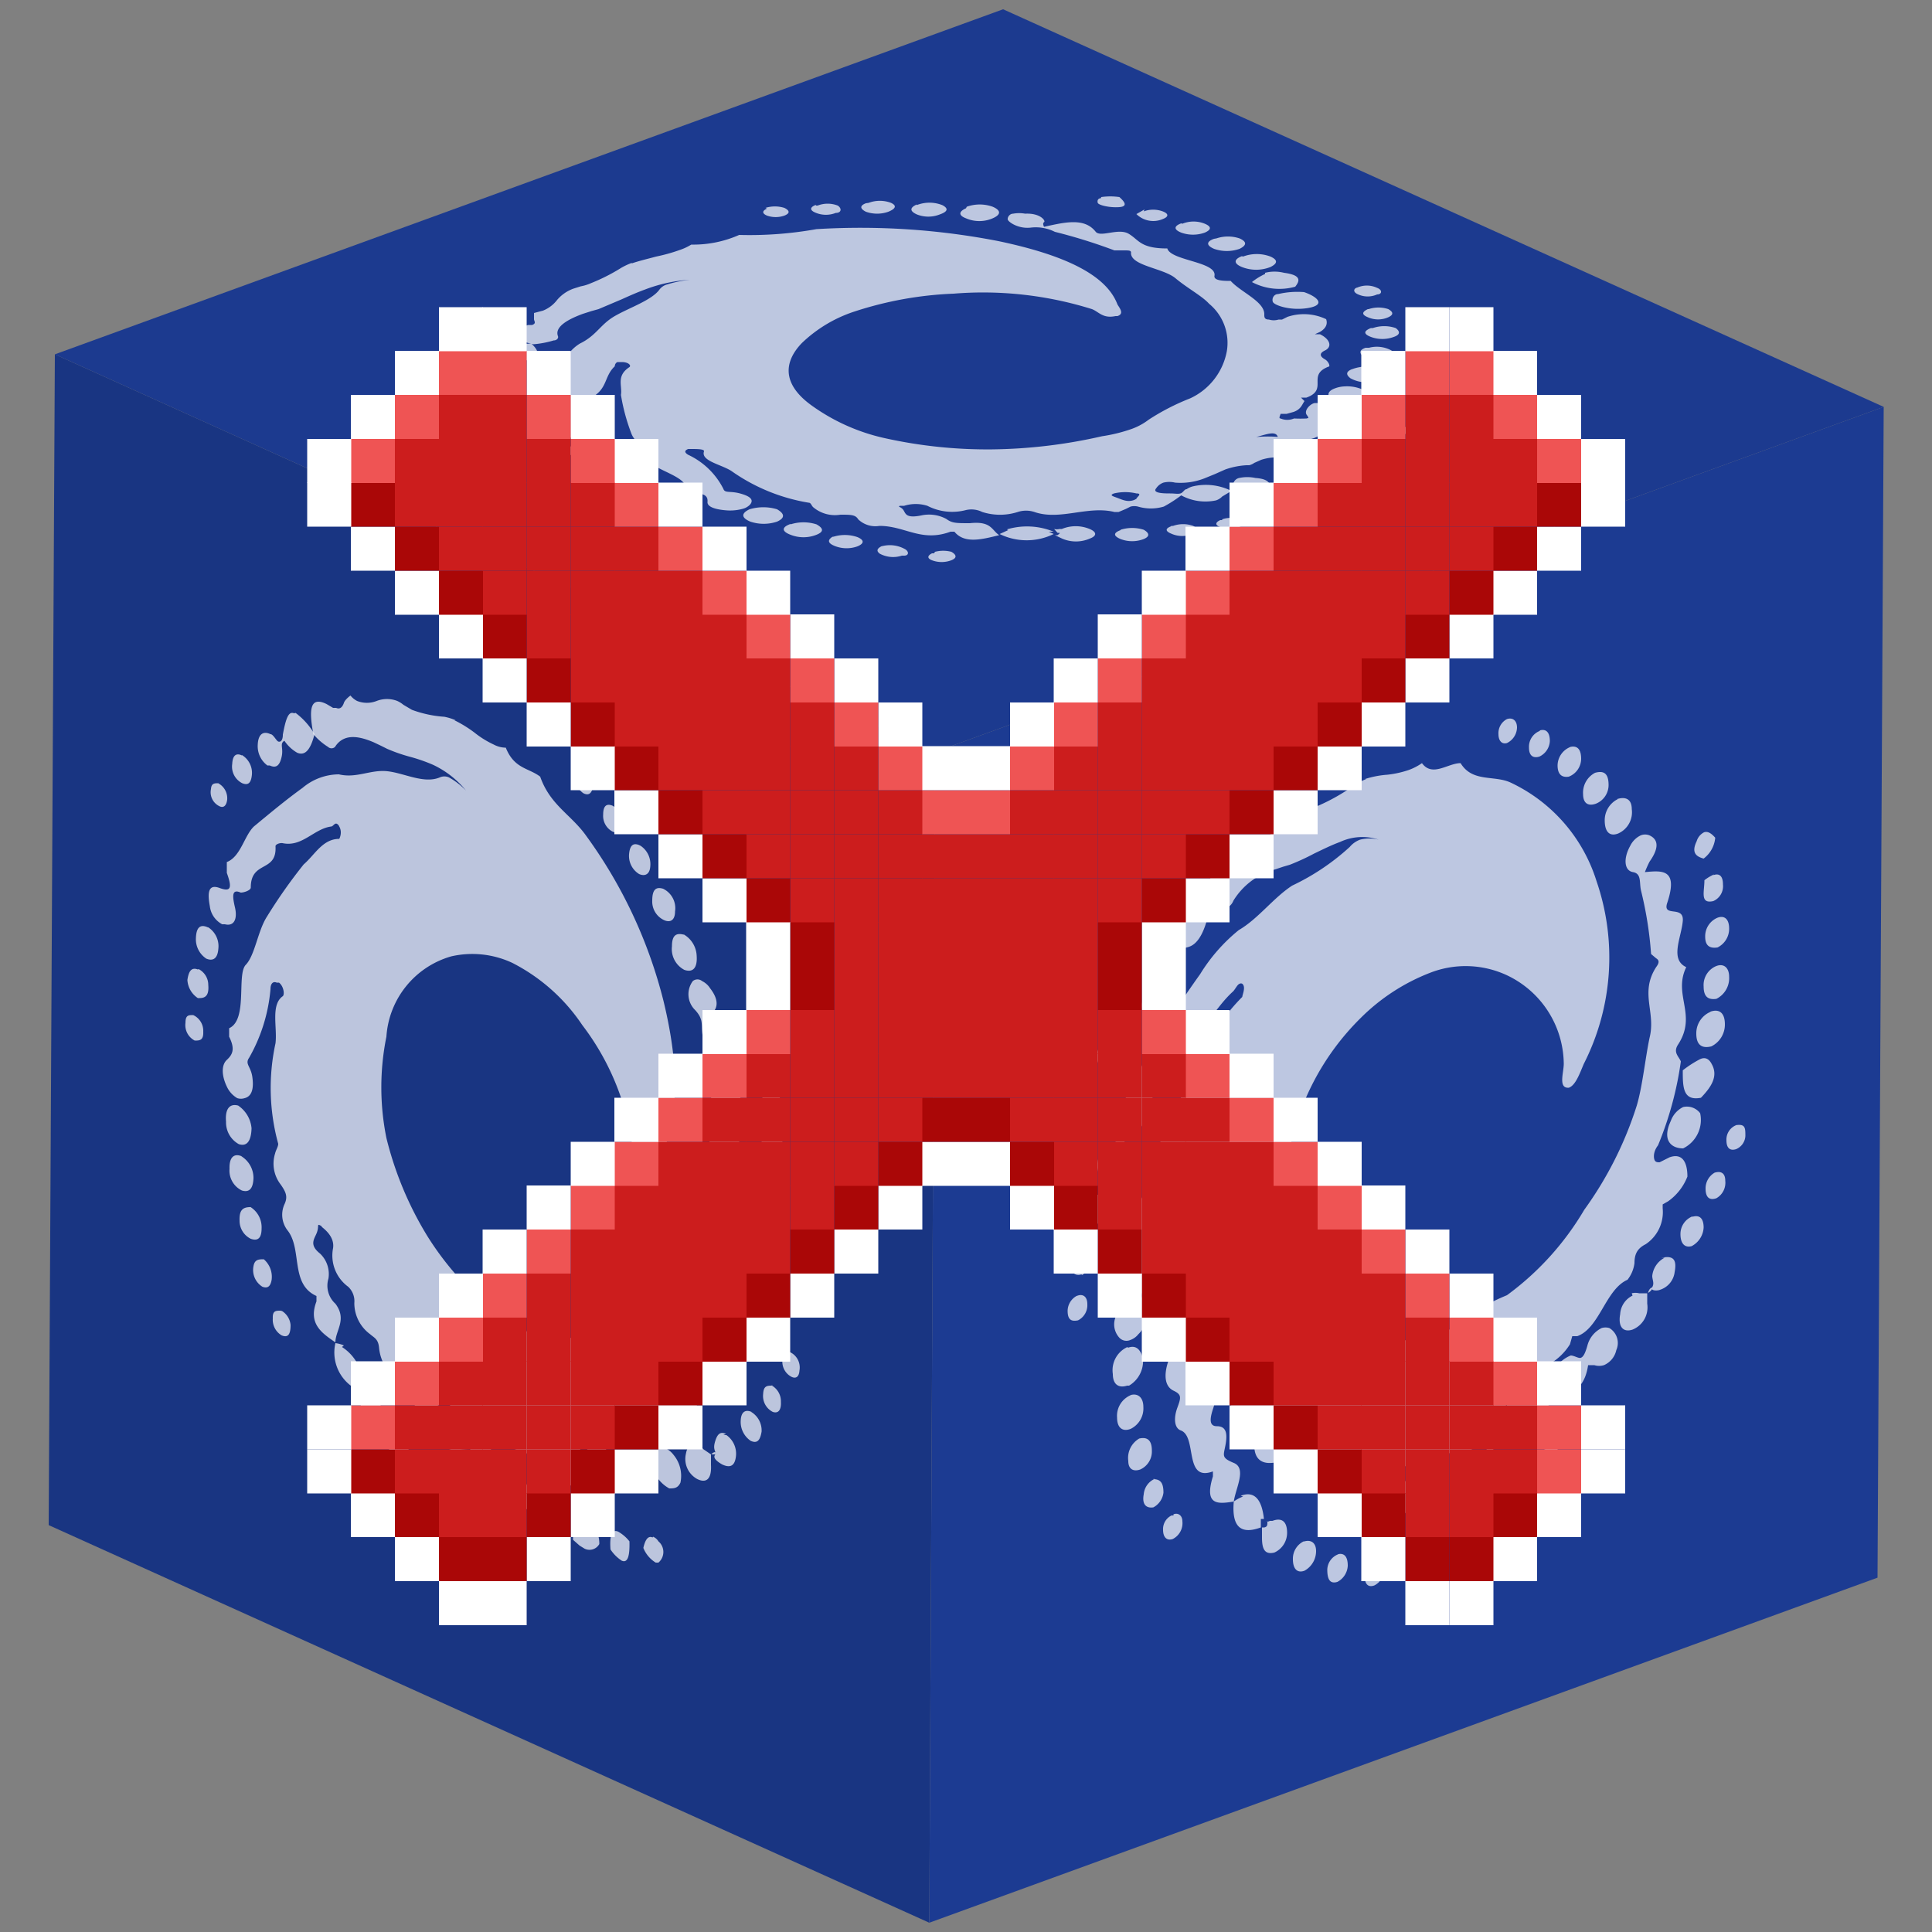 <svg id="Capa_1" data-name="Capa 1" xmlns="http://www.w3.org/2000/svg" xmlns:xlink="http://www.w3.org/1999/xlink" width="50" height="50" viewBox="0 0 50 50">
  <rect x="0" y="0" width="50" height="50" fill="#808080" stroke="none"/>
  <defs>
    <clipPath id="clip-path">
      <polygon points="24.05 49.76 1.26 39.47 1.42 9.17 24.2 19.46 24.05 49.76" fill="none"/>
    </clipPath>
    <clipPath id="clip-path-2">
      <polygon points="24.2 19.46 1.42 9.17 25.96 0.24 48.75 10.53 24.2 19.46" fill="none"/>
    </clipPath>
    <clipPath id="clip-path-3">
      <polygon points="48.75 10.53 48.59 40.83 24.05 49.76 24.2 19.46 48.75 10.53" fill="none"/>
    </clipPath>
  </defs>
  <g id="Figment_lido">
    <g style="isolation: isolate">
      <g>
        <polygon points="24.05 49.76 1.26 39.47 1.42 9.17 24.2 19.46 24.05 49.76" fill="#193582"/>
        <g style="isolation: isolate">
          <g clip-path="url(#clip-path)">
            <g>
              <path d="M8.68,34.74v0h0M8.1,19v0h0m3.36,17.58c-.14-.07-.12-.26-.16-.4s0-.28.1-.24h0c.17.08.2.31.27.49s-.09.16-.17.15h0m3.65,1.23a1.94,1.94,0,0,0-.29-.54c.22.14.45.23.34.42a.31.31,0,0,0-.05.12M11.79,18.64a1.4,1.4,0,0,0-.29-.09,3,3,0,0,1-.84-.18l-.22-.13a.7.7,0,0,0-.16-.1.74.74,0,0,0-.53,0,.69.69,0,0,1-.51,0A.53.53,0,0,1,9.07,18h0s-.14.1-.17.19-.09.18-.2.13l-.08,0-.17-.1C8,18,8,18.41,8.11,19a1.6,1.6,0,0,0,.38.33.13.13,0,0,0,.18,0c.24-.38.67-.26,1-.12l.19.09.16.08a4.3,4.3,0,0,0,.57.2,4.39,4.39,0,0,1,.61.21,2.43,2.43,0,0,1,.86.67,1.87,1.87,0,0,0-.44-.34.29.29,0,0,0-.24,0c-.41.17-.91-.11-1.35-.16s-.8.19-1.26.08a1.47,1.47,0,0,0-.94.35c-.43.31-.85.66-1.26,1-.25.24-.34.78-.7.92v.28c.14.39.11.5-.19.39s-.31.14-.25.47a.61.61,0,0,0,.32.47l.07,0c.24.06.33-.14.26-.44S6,23,6.23,23.1h0c.09,0,.26-.06.26-.13,0-.71.68-.38.64-1.07,0-.05.11-.09.18-.08.51.11.81-.37,1.26-.43.05,0,.09-.1.15-.07a.14.14,0,0,1,.06.07c.09.16,0,.32,0,.32-.43,0-.63.41-.92.66a13.52,13.52,0,0,0-.95,1.35c-.24.37-.31,1-.55,1.25s.06,1.42-.43,1.64l0,.22c.16.32.09.46-.06.6s-.13.42,0,.69a.67.67,0,0,0,.27.3.31.31,0,0,0,.19,0c.2-.05.24-.27.2-.55s-.2-.33-.08-.5A4.33,4.33,0,0,0,7,25.6c0-.15.07-.21.16-.17l.06,0c.12.09.15.3.1.35C7,26,7.18,26.59,7.13,27A5.45,5.45,0,0,0,7.2,29.6c0,.08-.06.16-.08.25a.88.88,0,0,0,.14.8c.15.21.19.33.1.52a.66.66,0,0,0,.08.67c.39.49.06,1.39.75,1.7v.14c-.22.58.14.82.49,1.06,0-.31.31-.59,0-1a.63.63,0,0,1-.18-.65.73.73,0,0,0-.22-.65c-.29-.23-.14-.38-.08-.54s0-.23.08-.19,0,0,.07.06.31.25.27.53a1,1,0,0,0,.39,1,.51.51,0,0,1,.16.42,1,1,0,0,0,.41.81c.1.09.21.12.23.35.08.81.88,1,1,1.75a.17.17,0,0,0,.09.06l.18.07a.61.61,0,0,1,.13,0s.07.06.09.16c.08.37.19.52.32.58s.37,0,.55,0c0,.38,0,.79.3.9a.31.31,0,0,0,.19,0,.45.45,0,0,1,.24,0c.11.05.17.17.26.41a.44.44,0,0,0,.21.27.23.23,0,0,0,.23,0c.15-.1.19-.32.06-.59a.55.55,0,0,0-.25-.3.19.19,0,0,0-.19,0,1.52,1.52,0,0,0-.29.2c0-.43-.08-.84-.37-1l-.15,0c-.07,0-.15,0-.21,0s-.1-.09-.1-.26-.22-.41,0-.45a.36.36,0,0,1,.27,0,.4.4,0,0,1,.19.21.94.94,0,0,0,.49.51l.26.1.27.09a1,1,0,0,1,.4.32A.1.1,0,0,0,14,38l.13,0,.18,0a.65.65,0,0,1,.31.34.14.14,0,0,0,.07.08.18.18,0,0,0,.18,0,.73.73,0,0,0,.3-.43c0,.15.16.28.21.43a1.2,1.2,0,0,0,.21.13.28.28,0,0,0,.35-.06c.28-.29,1,.56,1-.32l.15.17a.9.9,0,0,0,.23.18c.12,0,.22,0,.29-.15a.85.85,0,0,0-.18-.72.57.57,0,0,0-.17-.15.24.24,0,0,0-.34.18c-.05.17-.1.2-.15.18s-.16-.2-.24-.27a.31.31,0,0,0-.45.17c0,.09-.07.11-.1.09s-.14-.19-.2-.24a.34.34,0,0,1-.14-.34c0-.1.08-.13.15-.1a.47.47,0,0,1,.12.09.53.53,0,0,0,.14.1c.18.08.31,0,.46-.1l.05-.17.12.07c.53.23.67-.65,1.18-.47.06,0,.15-.16.17-.29s.07-.32.26-.27.39-.22.4-.59l0-.14.13,0a.47.47,0,0,0,.45-.26c0-.42-.13-.73-.41-.86l-.15,0-.09,0a.24.24,0,0,1-.13-.2.26.26,0,0,1,.1-.27c.36-.39.33-1.17.53-1.73,0-.17-.2-.39-.07-.5.46-.38-.12-1.39.19-1.85-.39-.54-.12-.86-.08-1.27s-.49-.49-.36-.79c.26-.65-.13-.93-.53-1.24a.82.82,0,0,1,.11-.17c.2-.14.24-.37,0-.68a.52.52,0,0,0-.21-.19.19.19,0,0,0-.24,0,.57.57,0,0,0,.06.75c.23.25.15.38.19.64a14.88,14.88,0,0,1,.24,1.85l.12.21c.06.1.08.17,0,.23-.39.34,0,1.16-.15,1.71s-.16,1.11-.3,1.5a3.56,3.56,0,0,1-1.14,1.81,2.26,2.26,0,0,1-1.85.65,3.53,3.53,0,0,0-1.14-.26.89.89,0,0,1-.5-.09,3,3,0,0,1-.6-.4,7.76,7.76,0,0,1-1.8-2A8.92,8.92,0,0,1,10,29.45a6.6,6.6,0,0,1,0-2.62,2.32,2.32,0,0,1,1.68-2.08,2.44,2.44,0,0,1,1.58.17,4.81,4.81,0,0,1,1.81,1.61A6.57,6.57,0,0,1,16.4,30c0,.23-.13.52.12.71l0,0c.16.07.26-.18.35-.32.72-1.15.75-2.64.3-4.49a12.36,12.36,0,0,0-2-4.27c-.39-.55-.93-.79-1.19-1.53-.3-.23-.67-.2-.89-.75a.68.68,0,0,1-.31-.08,2.42,2.42,0,0,1-.5-.31,3.17,3.17,0,0,0-.52-.32" fill="#f3f5fb" opacity="0.75"/>
              <path d="M8.1,19h0v0m-.49-.54c-.14-.06-.21.12-.29.55,0,.17-.07.2-.12.18S7.07,19,7,19l0,0c-.19-.09-.32,0-.33.28a.62.62,0,0,0,.25.53l.06,0c.17.08.26,0,.31-.23s-.06-.33.07-.41a1,1,0,0,0,.33.31c.23.1.36-.13.45-.48a1.86,1.86,0,0,0-.49-.55" fill="#f3f5fb" opacity="0.75"/>
              <path d="M6.27,29.93c-.2-.09-.34,0-.33.32a.57.57,0,0,0,.32.56l0,0c.2.06.29-.06.3-.32a.66.66,0,0,0-.32-.57h0" fill="#f3f5fb" opacity="0.75"/>
              <path d="M6.19,28.62h0c-.24-.08-.37.07-.34.41a.64.64,0,0,0,.33.58l0,0c.21.07.32-.08.33-.41a.79.79,0,0,0-.35-.59" fill="#f3f5fb" opacity="0.75"/>
              <path d="M8.68,34.75h0m.22.07a.79.79,0,0,0-.22-.06A1.08,1.08,0,0,0,9.32,36h0v-.17s0,0,0,0,.05.07.07.1a1.18,1.18,0,0,0-.54-1.07" fill="#f3f5fb" opacity="0.75"/>
              <path d="M9.34,36h0v0m.1-.1h0" fill="#f3f5fb" opacity="0.75"/>
              <path d="M14.28,38.92l-.06,0c-.19,0-.32.06-.26.35s.07.51.25.58l0,0c.2,0,.27-.18.32-.4a.71.71,0,0,0-.29-.53" fill="#f3f5fb" opacity="0.75"/>
              <path d="M17.7,24.19c-.19-.05-.31,0-.31.3a.61.61,0,0,0,.32.61h0c.23.08.34-.06.32-.36a.67.67,0,0,0-.34-.56" fill="#f3f5fb" opacity="0.75"/>
              <path d="M9.46,35.9h0a.33.33,0,0,0,0,.06.35.35,0,0,1,0-.06" fill="#f3f5fb" opacity="0.75"/>
              <path d="M9.34,36v0h0v0m.13,0c0,.1,0,.11-.07.09l-.06,0a2.26,2.26,0,0,1,0,.26.62.62,0,0,0,.29.64l0,0c.17.08.29,0,.3-.25a.61.61,0,0,0-.34-.61l-.07,0A.16.16,0,0,1,9.47,36" fill="#f3f5fb" opacity="0.75"/>
              <path d="M15.06,39.3h0c-.08.09-.15.19-.23.27v.11l0,.17L15,40l.13.08a.29.29,0,0,0,.38-.12.74.74,0,0,0-.41-.68" fill="#f3f5fb" opacity="0.75"/>
              <path d="M5.38,24c-.2-.09-.3,0-.31.28a.6.6,0,0,0,.27.53l0,0c.17.07.29,0,.31-.25A.58.58,0,0,0,5.39,24h0" fill="#f3f5fb" opacity="0.75"/>
              <path d="M6.48,31.24c-.2,0-.29.08-.28.35a.52.52,0,0,0,.29.47h0c.17.06.28,0,.28-.27a.62.62,0,0,0-.3-.56" fill="#f3f5fb" opacity="0.75"/>
              <path d="M17.16,23c-.17-.05-.28,0-.28.31a.53.53,0,0,0,.3.5c.17.08.29,0,.29-.22a.56.56,0,0,0-.31-.59" fill="#f3f5fb" opacity="0.75"/>
              <path d="M10.34,37.21c-.17-.08-.26,0-.27.24a.57.57,0,0,0,.27.53h0c.17,0,.25-.07.27-.28a.59.59,0,0,0-.3-.5h0" fill="#f3f5fb" opacity="0.75"/>
              <path d="M5.12,25.09h0c-.18-.07-.24.07-.27.27a.6.6,0,0,0,.27.47l.05,0c.17,0,.24-.1.22-.34a.46.46,0,0,0-.25-.41" fill="#f3f5fb" opacity="0.75"/>
              <path d="M6.26,19.55c-.15-.07-.24,0-.25.22a.48.48,0,0,0,.26.5h0c.15.06.23,0,.25-.23a.54.54,0,0,0-.26-.5h0" fill="#f3f5fb" opacity="0.75"/>
              <path d="M16.54,21.87c-.15-.06-.24,0-.26.24a.55.55,0,0,0,.26.51c.16.07.28,0,.29-.21a.57.57,0,0,0-.25-.52l0,0" fill="#f3f5fb" opacity="0.75"/>
              <path d="M11.12,38.22c-.13,0-.22,0-.24.19a.5.5,0,0,0,.24.52h0c.14.06.22,0,.25-.21a.56.56,0,0,0-.22-.49l0,0" fill="#f3f5fb" opacity="0.75"/>
              <path d="M16,39.64c-.15-.07-.23.07-.2.46a1,1,0,0,0,.29.29c.16.07.21-.13.2-.5a1,1,0,0,0-.29-.25" fill="#f3f5fb" opacity="0.75"/>
              <path d="M15.85,20.85c-.15-.06-.24,0-.24.23a.46.46,0,0,0,.24.44h0c.13.06.22,0,.24-.19a.5.5,0,0,0-.22-.47l0,0" fill="#f3f5fb" opacity="0.75"/>
              <path d="M5,26.27H5c-.12,0-.2,0-.2.2a.45.45,0,0,0,.24.46c.12,0,.23,0,.22-.23A.45.45,0,0,0,5,26.27" fill="#f3f5fb" opacity="0.75"/>
              <path d="M6.83,32.59c-.13,0-.24,0-.27.18a.51.51,0,0,0,.23.53l0,0c.13.05.21,0,.24-.18a.6.6,0,0,0-.24-.56" fill="#f3f5fb" opacity="0.75"/>
              <path d="M12,39.13h-.05c-.13,0-.21,0-.2.2a.45.45,0,0,0,.23.42h0c.14,0,.22,0,.22-.24a.43.43,0,0,0-.21-.38" fill="#f3f5fb" opacity="0.75"/>
              <path d="M16.89,39.79c-.13-.06-.2.09-.24.27a.78.78,0,0,0,.32.38l.07,0a.36.36,0,0,0,0-.55.29.29,0,0,0-.14-.12" fill="#f3f5fb" opacity="0.75"/>
              <path d="M7.26,33.92h0c-.12,0-.21,0-.2.2a.47.47,0,0,0,.23.44c.15.06.23,0,.23-.27a.48.48,0,0,0-.22-.36" fill="#f3f5fb" opacity="0.75"/>
              <path d="M15.1,19.91l0,0c-.13,0-.2.05-.2.22a.45.45,0,0,0,.2.4h0c.14.07.22,0,.25-.19a.49.49,0,0,0-.24-.42" fill="#f3f5fb" opacity="0.75"/>
              <path d="M19.72,26.79s-.11,0-.18.08,0,.41.17.59c.16,0,.24-.12.28-.31s-.17-.32-.27-.36" fill="#f3f5fb" opacity="0.75"/>
              <path d="M5.65,20.27c-.1,0-.18,0-.19.15a.4.4,0,0,0,.21.44h0c.11.06.19,0,.21-.17a.44.44,0,0,0-.2-.4l0,0" fill="#f3f5fb" opacity="0.75"/>
              <path d="M19.66,32.62a1.15,1.15,0,0,0-.41,0,1.09,1.09,0,0,0,.43,1.07c.22-.07.42-.2.26-.66a.61.61,0,0,0-.28-.37" fill="#f3f5fb" opacity="0.75"/>
              <path d="M19.87,31.58h0c-.2-.08-.32,0-.33.29a.7.7,0,0,0,.35.63c.2,0,.31,0,.32-.31a.63.63,0,0,0-.33-.61" fill="#f3f5fb" opacity="0.75"/>
              <path d="M19.24,33.51c-.1,0-.2,0-.29.12-.21.31,0,.67.28.95.34.11.44-.13.4-.57a1.19,1.19,0,0,0-.39-.5" fill="#f3f5fb" opacity="0.75"/>
              <path d="M18.41,37.64h0m-.36-.24c-.15-.07-.26,0-.3.23a.59.59,0,0,0,.3.65h0c.23.11.37,0,.35-.37v-.27l-.19-.13a.53.53,0,0,0-.17-.12" fill="#f3f5fb" opacity="0.75"/>
              <path d="M20,30.46c-.18-.08-.29,0-.3.27a.64.64,0,0,0,.3.58c.19.05.31,0,.3-.32a.59.59,0,0,0-.27-.52h0" fill="#f3f5fb" opacity="0.75"/>
              <path d="M20,29.28c-.17-.08-.28,0-.29.25A.56.56,0,0,0,20,30c.16.06.27,0,.27-.25a.54.54,0,0,0-.27-.51" fill="#f3f5fb" opacity="0.75"/>
              <path d="M18.51,37.58s-.06,0-.1.06h0c.08,0,.11,0,.11,0l0,0m.27-.53c-.15-.07-.23,0-.29.22s.06.24,0,.33.12.2.19.24h0c.17.08.31.07.35-.17a.59.59,0,0,0-.24-.59l-.08,0" fill="#f3f5fb" opacity="0.75"/>
              <path d="M19.45,36.54c-.16-.07-.27,0-.28.22a.59.59,0,0,0,.26.53h0c.16.07.24,0,.28-.24a.56.56,0,0,0-.27-.51h0" fill="#f3f5fb" opacity="0.75"/>
              <path d="M20,35.86c-.15,0-.24,0-.25.22a.46.46,0,0,0,.25.46h0c.15.05.22-.06.21-.26a.47.47,0,0,0-.25-.43" fill="#f3f5fb" opacity="0.75"/>
              <path d="M20,28.08a.86.86,0,0,0-.23,0h0c-.05.25-.11.52.21.71h0c.14.06.23,0,.22-.24s-.11-.39-.22-.44" fill="#f3f5fb" opacity="0.75"/>
              <path d="M20.47,35c-.11,0-.22,0-.22.19a.44.44,0,0,0,.23.44h0c.12.06.2,0,.21-.16a.44.44,0,0,0-.23-.47" fill="#f3f5fb" opacity="0.75"/>
            </g>
          </g>
        </g>
      </g>
      <g>
        <polygon points="24.2 19.46 1.42 9.17 25.96 0.24 48.75 10.53 24.2 19.46" fill="#1c3a8f"/>
        <g style="isolation: isolate">
          <g clip-path="url(#clip-path-2)">
            <g>
              <path d="M25.86,13.82h0M13.79,8.94h0m15.56,4c-.16.06-.29,0-.42-.05s-.23-.07-.1-.12h0a1.26,1.26,0,0,1,.58,0c.17,0,0,.1,0,.14l0,0m3.71-1.6a3.49,3.49,0,0,0-.61,0c.27-.07.51-.17.56,0s0,.06.05.07M16.36,6.8a1.82,1.82,0,0,0-.28.13,4.84,4.84,0,0,1-.79.4,1.12,1.12,0,0,1-.26.08l-.19.06a1,1,0,0,0-.42.29.86.86,0,0,1-.37.28l-.23.06h0s0,.11,0,.16.07.11-.05.15l-.1,0-.2.06c-.45.16-.2.31.33.44a2.5,2.5,0,0,0,.53-.1c.08,0,.13-.06.11-.11-.1-.26.32-.46.65-.58l.22-.07L15.49,8l.59-.25c.2-.09.4-.18.62-.26a3.92,3.92,0,0,1,1.16-.25,3.07,3.07,0,0,0-.59.12.37.37,0,0,0-.2.13c-.2.28-.78.47-1.16.69s-.47.5-.9.71a1.05,1.05,0,0,0-.47.63,5.41,5.41,0,0,0-.22,1c0,.22.31.45.14.69l.2.1c.39.05.45.1.14.23s-.13.22.15.29a.94.94,0,0,0,.6,0l.07,0c.22-.11.15-.22-.12-.29s-.4-.11-.12-.21h0c.1,0,.16-.17.1-.19-.55-.21.25-.5-.29-.71,0,0,0-.09.08-.12.47-.24.35-.56.64-.83,0,0,0-.08.07-.11h.11c.18,0,.25.09.2.13-.35.23-.18.48-.22.72a5,5,0,0,0,.27,1c.09.25.49.49.5.71s1.1.43.87.78l.2.05c.36,0,.41.1.4.23s.21.2.52.22a1.24,1.24,0,0,0,.42-.05.4.4,0,0,0,.16-.1c.11-.13,0-.22-.26-.29s-.39,0-.43-.12a1.94,1.94,0,0,0-.91-.88q-.15-.09,0-.15l.07,0c.16,0,.35,0,.34.06-.09.25.45.34.71.51a4.82,4.82,0,0,0,2,.82c.06,0,.07.08.12.12a.87.87,0,0,0,.7.19c.27,0,.39,0,.46.12a.64.64,0,0,0,.55.17c.67,0,1.08.43,1.84.15l.1,0c.26.32.71.2,1.16.09-.2-.13-.2-.37-.76-.31-.36,0-.46,0-.61-.11a.94.94,0,0,0-.65-.09c-.4.08-.4-.05-.46-.14s-.16-.08-.09-.11h.11a1,1,0,0,1,.6,0,1.4,1.4,0,0,0,1,.11.63.63,0,0,1,.42.05,1.51,1.51,0,0,0,.92,0,.69.69,0,0,1,.43,0c.66.23,1.38-.17,2.07,0,0,0,.06,0,.11,0l.19-.08.12-.06a.39.39,0,0,1,.19,0,1.17,1.17,0,0,0,.67,0,3.46,3.46,0,0,0,.45-.29,1.31,1.31,0,0,0,.9.13.39.39,0,0,0,.16-.1l.2-.12a1.23,1.23,0,0,1,.52,0,.82.82,0,0,0,.36,0,.27.27,0,0,0,.16-.13c0-.12-.09-.21-.38-.23a1,1,0,0,0-.42,0,.2.2,0,0,0-.14.11.71.71,0,0,0-.07.22,1.48,1.48,0,0,0-1-.11.51.51,0,0,0-.15.07c-.06,0-.09.09-.16.11s-.14,0-.27,0-.47,0-.36-.13a.38.38,0,0,1,.19-.15.64.64,0,0,1,.3,0,1.7,1.7,0,0,0,.76-.11l.27-.11.27-.12a2,2,0,0,1,.55-.11l.07,0a.38.38,0,0,0,.13-.06l.18-.08a1.3,1.3,0,0,1,.49-.06.16.16,0,0,0,.1,0,.17.17,0,0,0,.12-.11.28.28,0,0,0-.09-.31c.15,0,.33,0,.48,0l.26-.08c.13-.05.23-.11.22-.21s1.15-.33.56-.67l.23,0a1.73,1.73,0,0,0,.32-.07c.13,0,.19-.12.11-.21A1,1,0,0,0,34.8,10a.79.79,0,0,0-.25.05c-.17.06-.21.16-.13.24s.08.12,0,.14-.27,0-.38,0-.31.19-.22.31,0,.07,0,.09a3.25,3.25,0,0,1-.33,0,.45.45,0,0,1-.35,0c-.06,0,0-.09,0-.12l.16,0,.18-.05c.19-.07.21-.18.28-.28l-.09-.09.14,0c.58-.21,0-.58.57-.8.06,0,0-.14-.09-.19s-.19-.14,0-.23.14-.29-.13-.42l-.13,0,.13-.06c.17-.1.2-.22.16-.33a1.34,1.34,0,0,0-1-.06l-.14.07-.09,0a.42.42,0,0,1-.25,0c-.13,0-.12-.08-.12-.14,0-.33-.61-.57-.87-.86-.16,0-.44,0-.42-.13.07-.37-1.13-.39-1.22-.71-.7,0-.73-.22-1-.38s-.74.11-.86-.06c-.29-.36-.79-.24-1.33-.12,0,0-.05-.09,0-.12s-.09-.24-.49-.22a.87.87,0,0,0-.31,0c-.09,0-.15.09-.14.15s.27.25.6.21a1.1,1.1,0,0,1,.62.11,14,14,0,0,1,1.54.48h.25c.13,0,.19,0,.18.07,0,.33.84.39,1.15.65s.69.46.87.66a1.31,1.31,0,0,1,.46,1.23,1.68,1.68,0,0,1-.95,1.22,5.91,5.91,0,0,0-1.07.55,1.64,1.64,0,0,1-.44.24,4.13,4.13,0,0,1-.77.19,13.39,13.39,0,0,1-2.84.34,12.24,12.24,0,0,1-2.78-.29A5.13,5.13,0,0,1,21,10.49c-.76-.55-.72-1.12-.25-1.61a3.56,3.56,0,0,1,1.34-.81,9.39,9.39,0,0,1,2.59-.47,9.43,9.43,0,0,1,3.58.4c.18.07.28.25.61.18l.05,0c.18-.06.06-.2,0-.3-.29-.77-1.37-1.28-3.08-1.64a18.68,18.68,0,0,0-4.71-.31,9.81,9.81,0,0,1-2,.15,2.93,2.93,0,0,1-1.24.25,1.4,1.4,0,0,1-.3.14,4.45,4.45,0,0,1-.61.17c-.22.06-.44.11-.64.18" fill="#f3f5fb" opacity="0.75"/>
              <path d="M13.79,8.94h0M13,9c-.16.06-.08.16.18.35.1.07.09.1,0,.12s-.2,0-.28.05h-.06c-.21.08-.24.18-.05.27a.83.83,0,0,0,.59,0l.07,0c.18-.06.19-.15.07-.24s-.29-.08-.26-.18a1.58,1.58,0,0,0,.49-.08c.25-.09.17-.24,0-.4A3.84,3.84,0,0,0,13,9" fill="#f3f5fb" opacity="0.75"/>
              <path d="M20.46,13.56c-.23.08-.24.19,0,.28a.91.91,0,0,0,.67,0l0,0c.2-.08.18-.17,0-.27a1.1,1.1,0,0,0-.67,0h0" fill="#f3f5fb" opacity="0.75"/>
              <path d="M19.42,13.17h0c-.25.11-.24.23,0,.33a1.09,1.09,0,0,0,.69,0l0,0c.22-.1.19-.21,0-.32a1.23,1.23,0,0,0-.71,0" fill="#f3f5fb" opacity="0.75"/>
              <path d="M25.86,13.82h0m.23-.1-.22.1a1.59,1.59,0,0,0,1.4,0h0l-.13-.06s0,0,0,0h.13a1.82,1.82,0,0,0-1.21-.06" fill="#f3f5fb" opacity="0.75"/>
              <path d="M27.29,13.86h0v0m0-.08h0" fill="#f3f5fb" opacity="0.75"/>
              <path d="M33.25,12.12l0,0c-.19.09-.21.2,0,.26a1.12,1.12,0,0,0,.63.06l0,0c.19-.09.09-.21,0-.31a1.19,1.19,0,0,0-.62,0" fill="#f3f5fb" opacity="0.75"/>
              <path d="M25,5.39c-.18.08-.21.18,0,.26a.87.87,0,0,0,.69,0h0c.23-.1.21-.21,0-.3a1,1,0,0,0-.67,0" fill="#f3f5fb" opacity="0.75"/>
              <path d="M27.32,13.77h.05l-.05,0" fill="#f3f5fb" opacity="0.75"/>
              <path d="M27.29,13.86v0h0m.08-.07c.08,0,.07,0,0,.06l-.07,0,.19.09a.9.9,0,0,0,.71,0h0c.19-.07.19-.17,0-.25a.94.94,0,0,0-.72,0l-.06,0a.29.29,0,0,1-.14,0" fill="#f3f5fb" opacity="0.75"/>
              <path d="M34.13,11.81h0a1.66,1.66,0,0,1,0,.22l.08,0,.16,0h.21l.16,0c.17-.06.23-.14.21-.25a1.24,1.24,0,0,0-.83,0" fill="#f3f5fb" opacity="0.75"/>
              <path d="M15.38,12.08c-.23.09-.22.18,0,.26a.87.87,0,0,0,.6,0h0c.19-.07.23-.16.06-.25a.83.83,0,0,0-.64,0h0" fill="#f3f5fb" opacity="0.75"/>
              <path d="M21.58,13.87c-.18.1-.17.19.05.27a.83.83,0,0,0,.56,0h0c.17-.07.19-.16,0-.24a1,1,0,0,0-.65,0" fill="#f3f5fb" opacity="0.75"/>
              <path d="M23.73,5.29c-.18.08-.2.17,0,.26a.8.8,0,0,0,.59,0c.2-.07.24-.15.07-.24a.9.9,0,0,0-.67,0" fill="#f3f5fb" opacity="0.75"/>
              <path d="M29,13.72c-.19.07-.19.15,0,.23a.83.83,0,0,0,.6,0l0,0c.17-.07.14-.16,0-.24a1,1,0,0,0-.6,0h0" fill="#f3f5fb" opacity="0.75"/>
              <path d="M16,12.59h0c-.2.07-.13.16,0,.24a1,1,0,0,0,.54,0l.06,0c.17-.08.11-.16-.08-.23a.72.72,0,0,0-.5,0" fill="#f3f5fb" opacity="0.75"/>
              <path d="M12.78,10.14c-.16.06-.16.14,0,.21a.72.72,0,0,0,.58,0h0c.15-.06.15-.13,0-.22a.85.85,0,0,0-.57,0h0" fill="#f3f5fb" opacity="0.75"/>
              <path d="M22.41,5.26c-.16.06-.16.14,0,.22a.87.87,0,0,0,.58,0c.17-.07.24-.15.07-.23a.82.82,0,0,0-.58,0l0,0" fill="#f3f5fb" opacity="0.75"/>
              <path d="M30.31,13.62c-.14.05-.17.12,0,.19a.69.69,0,0,0,.57,0h0c.15,0,.14-.13,0-.2a.77.77,0,0,0-.52,0h-.05" fill="#f3f5fb" opacity="0.75"/>
              <path d="M35.11,11.41c-.17.06-.12.15.18.26a1.62,1.62,0,0,0,.44-.06c.18-.07.07-.16-.21-.28a2,2,0,0,0-.41.08" fill="#f3f5fb" opacity="0.75"/>
              <path d="M21.12,5.3c-.16.06-.18.14,0,.21a.69.69,0,0,0,.51,0h0c.15,0,.16-.12.05-.19a.72.72,0,0,0-.52,0l-.05,0" fill="#f3f5fb" opacity="0.75"/>
              <path d="M16.76,13.06h0c-.13,0-.12.12,0,.18a.64.64,0,0,0,.53,0c.11,0,.16-.12,0-.19a.66.66,0,0,0-.48,0" fill="#f3f5fb" opacity="0.75"/>
              <path d="M22.85,14.12c-.14.06-.19.13-.08.21a.73.73,0,0,0,.57.05l.06,0c.13,0,.13-.12,0-.18a.8.8,0,0,0-.59-.06" fill="#f3f5fb" opacity="0.75"/>
              <path d="M31.63,13.46l-.05,0c-.13.06-.14.13,0,.18a.64.64,0,0,0,.49,0h0c.15-.06.14-.13,0-.2a.67.67,0,0,0-.44,0" fill="#f3f5fb" opacity="0.75"/>
              <path d="M35.91,11c-.15,0-.09.14,0,.22a1.45,1.45,0,0,0,.53,0l.07,0c0-.11-.08-.22-.42-.18a.61.61,0,0,0-.19,0" fill="#f3f5fb" opacity="0.75"/>
              <path d="M24.17,14.32l-.05,0c-.12.06-.13.13,0,.18a.71.71,0,0,0,.5,0c.15-.06.14-.14,0-.22a.85.85,0,0,0-.42,0" fill="#f3f5fb" opacity="0.75"/>
              <path d="M19.85,5.4h0c-.14.06-.12.13,0,.18a.68.68,0,0,0,.45,0h0c.15-.06.14-.13,0-.2a.82.82,0,0,0-.49,0" fill="#f3f5fb" opacity="0.75"/>
              <path d="M28.49,5.13c-.07,0-.1.06-.08.12s.31.13.56.11.1-.17,0-.26a1.63,1.63,0,0,0-.47,0" fill="#f3f5fb" opacity="0.75"/>
              <path d="M12.85,10.71c-.11,0-.16.09,0,.15a.57.57,0,0,0,.48,0h0c.13,0,.13-.11,0-.17a.69.69,0,0,0-.45,0l0,0" fill="#f3f5fb" opacity="0.75"/>
              <path d="M32.74,7.09a1.63,1.63,0,0,0-.34.21,1.52,1.52,0,0,0,1.12.12c.12-.15.17-.3-.29-.36a1,1,0,0,0-.49,0" fill="#f3f5fb" opacity="0.75"/>
              <path d="M32.14,6.63h0c-.21.08-.22.19,0,.28a1,1,0,0,0,.74,0c.18-.09.2-.18,0-.27a1,1,0,0,0-.71,0" fill="#f3f5fb" opacity="0.75"/>
              <path d="M33.08,7.61c-.11,0-.17.11-.14.2s.46.24.92.16.24-.29-.11-.41a2.17,2.17,0,0,0-.67.05" fill="#f3f5fb" opacity="0.75"/>
              <path d="M35.49,9.43h0M35,9.55c-.16.06-.18.14-.05.24a.84.84,0,0,0,.7.05h0c.26-.09.27-.2,0-.31l-.2-.09-.25.06a1,1,0,0,0-.22.06" fill="#f3f5fb" opacity="0.75"/>
              <path d="M31.42,6.18c-.2.07-.21.17,0,.26a1,1,0,0,0,.66,0c.18-.09.2-.18,0-.27a.94.94,0,0,0-.6,0h0" fill="#f3f5fb" opacity="0.75"/>
              <path d="M30.57,5.78c-.19.07-.2.16,0,.24a.9.9,0,0,0,.61,0c.16-.07.19-.15,0-.23a.77.77,0,0,0-.58,0" fill="#f3f5fb" opacity="0.75"/>
              <path d="M35.52,9.35s0,0,0,.08h0c.07,0,.08-.07,0-.08h0M35.34,9c-.17.06-.16.14-.06.23s.22.05.27.09a3.16,3.16,0,0,0,.32,0h0c.19-.07.28-.15.14-.25A.79.79,0,0,0,35.43,9l-.09,0" fill="#f3f5fb" opacity="0.75"/>
              <path d="M35.48,8.49c-.18.07-.21.15,0,.23a.85.85,0,0,0,.59,0h0c.18-.06.16-.15.05-.23a.91.91,0,0,0-.59,0h0" fill="#f3f5fb" opacity="0.75"/>
              <path d="M35.4,8c-.15.07-.17.14,0,.21a.65.65,0,0,0,.53,0h0c.15-.07.12-.14,0-.21a.81.81,0,0,0-.51,0" fill="#f3f5fb" opacity="0.75"/>
              <path d="M29.62,5.42l-.21.12h0a.62.62,0,0,0,.68.13h0c.16-.06.16-.14,0-.2a.71.71,0,0,0-.49,0" fill="#f3f5fb" opacity="0.75"/>
              <path d="M35.15,7.44c-.1,0-.17.11,0,.18a.6.6,0,0,0,.49,0h0c.13,0,.14-.12,0-.17a.62.62,0,0,0-.53,0" fill="#f3f5fb" opacity="0.75"/>
            </g>
          </g>
        </g>
      </g>
      <g>
        <polygon points="48.75 10.53 48.59 40.83 24.05 49.76 24.2 19.46 48.75 10.53" fill="#1c3b92"/>
        <g style="isolation: isolate">
          <g clip-path="url(#clip-path-3)">
            <g>
              <path d="M31.93,38.84v0h0M31.3,23.65h0M35,38.29c-.15.06-.13-.15-.17-.26s0-.25.1-.31h0c.2-.08.23.14.3.26s-.1.23-.18.28a.09.09,0,0,1-.06,0m4-1.86a.64.64,0,0,0-.31-.3c.24,0,.49-.15.37.13a.7.7,0,0,0-.06.17M35.36,20.16a1.84,1.84,0,0,0-.31.16,5.06,5.06,0,0,1-.93.53l-.24.06a.39.39,0,0,0-.18,0,1.79,1.79,0,0,0-.59.45,1.69,1.69,0,0,1-.55.44.64.64,0,0,1-.2,0h0a.87.87,0,0,0-.2.34c0,.16-.09.25-.21.3l-.09,0-.19,0c-.44.16-.49.58-.36,1.07a.81.81,0,0,0,.41,0,.35.35,0,0,0,.2-.2A1.83,1.83,0,0,1,33,22.5l.21-.07.17-.05a5.89,5.89,0,0,0,.63-.29c.23-.11.45-.22.67-.3a1.36,1.36,0,0,1,1-.06,1,1,0,0,0-.48,0,.64.64,0,0,0-.27.19,6,6,0,0,1-1.49,1c-.49.32-.88.86-1.38,1.15a4.5,4.5,0,0,0-1,1.14c-.48.67-.94,1.38-1.39,2.09a8.89,8.89,0,0,1-.77,1.5l0,.29c.16.27.13.4-.2.56a.58.58,0,0,0-.28.67.24.24,0,0,0,.35.2l.08,0a.58.58,0,0,0,.29-.67c-.08-.27-.07-.41.2-.51h0a.59.59,0,0,0,.28-.35c0-.66.76-.95.71-1.61,0-.05.12-.18.2-.23.56-.31.89-1.05,1.38-1.49.06-.06.11-.18.17-.2a.07.07,0,0,1,.07,0c.1.08,0,.29,0,.34a5,5,0,0,0-1,1.44c-.19.29-.9,1.84-1.05,2.15-.26.57-.34,1.24-.6,1.71-.42.73.07,1.37-.48,2l0,.19c.18.18.11.37-.06.65a.51.51,0,0,0,0,.67.25.25,0,0,0,.29.07.46.46,0,0,0,.21-.15.77.77,0,0,0,.22-.72c0-.15-.22-.16-.09-.43a7.21,7.21,0,0,0,.58-2.23c0-.16.08-.27.18-.3l.07,0c.13,0,.16.18.11.26-.36.51-.18.91-.24,1.37A4.75,4.75,0,0,0,30.3,35c0,.06-.06.2-.09.31-.09.32-.05.58.16.68s.2.17.1.44-.08.53.09.59c.43.16.07,1.34.83,1.06v.13c-.24.77.15.71.54.65.05-.35.34-.86,0-1s-.26-.19-.21-.49,0-.46-.23-.46-.16-.26-.09-.47,0-.23.09-.26h.07c.13,0,.34,0,.3.3s.11.64.43.64c.15,0,.17.12.17.28,0,.36.19.48.45.46s.24-.07.26.14c.08.75,1,.22,1.11.9l.09,0,.2-.08.14-.08s.08,0,.11.08c.08.31.2.36.35.31a6,6,0,0,0,.61-.44c0,.38,0,.75.33.65l.2-.13a.94.94,0,0,1,.26-.18c.12,0,.2,0,.29.19a.19.19,0,0,0,.24.09.67.67,0,0,0,.25-.21.51.51,0,0,0,.06-.63.22.22,0,0,0-.27-.09.45.45,0,0,0-.21.17,3.66,3.66,0,0,0-.32.44c0-.39-.09-.76-.41-.64a.44.44,0,0,0-.16.09,3,3,0,0,1-.24.18c-.06,0-.1,0-.11-.18s-.24-.23,0-.42a1,1,0,0,1,.3-.25.15.15,0,0,1,.2.06.47.47,0,0,0,.55.09l.28-.13.3-.14a.61.61,0,0,1,.44,0h.06l.15-.08.2-.1a.27.27,0,0,1,.34.08s0,0,.07,0a.4.4,0,0,0,.2-.19,1.84,1.84,0,0,0,.33-.68c.06.1.18.14.23.25a1.05,1.05,0,0,0,.24-.06.66.66,0,0,0,.38-.35c.31-.52,1-.25,1.14-1.19l.16,0a.42.42,0,0,0,.25,0,.55.55,0,0,0,.32-.39.45.45,0,0,0-.18-.57.34.34,0,0,0-.2,0,.7.7,0,0,0-.37.46c-.06.21-.11.29-.17.31s-.17-.06-.26-.06a.86.86,0,0,0-.5.55c0,.12-.07.17-.11.18s-.15-.08-.22-.08-.19,0-.15-.21a.29.29,0,0,1,.17-.23.17.17,0,0,1,.12,0l.16,0a1.51,1.51,0,0,0,.51-.5l.06-.21.13,0c.58-.21.73-1.21,1.3-1.46a.87.87,0,0,0,.18-.43c0-.23.07-.38.29-.49a1,1,0,0,0,.44-.93l0-.1.14-.08a1.41,1.41,0,0,0,.5-.64c0-.4-.15-.61-.46-.5l-.16.08-.1.05c-.06,0-.12,0-.14-.09s0-.22.1-.35a8.85,8.85,0,0,0,.59-2.17c-.05-.13-.21-.23-.07-.44.5-.77-.14-1.28.21-2-.43-.2-.13-.76-.09-1.19s-.54-.08-.4-.48c.29-.88-.14-.83-.58-.79a2.77,2.77,0,0,1,.12-.27c.22-.31.26-.56,0-.68a.3.3,0,0,0-.23,0,.58.58,0,0,0-.27.27c-.18.32-.16.64.07.68s.16.27.21.48a9.68,9.68,0,0,1,.26,1.64l.13.11c.08.05.09.11,0,.23-.43.67,0,1.16-.17,1.83-.11.52-.18,1.24-.33,1.75A9.46,9.46,0,0,1,41,31.31a7.37,7.37,0,0,1-2,2.21,5.87,5.87,0,0,0-1.26.71,1.57,1.57,0,0,1-.54.33,1.88,1.88,0,0,1-.67.11,3,3,0,0,1-2-.45,3.18,3.18,0,0,1-1.17-1.74,6.14,6.14,0,0,1,0-2.63,6.59,6.59,0,0,1,1.86-3.51A5.19,5.19,0,0,1,37,25.18a2.53,2.53,0,0,1,2,.06,2.56,2.56,0,0,1,1.47,2.29c0,.23-.15.64.13.62l0,0c.18-.06.29-.39.39-.62a6.07,6.07,0,0,0,.33-4.72,4.2,4.2,0,0,0-2.21-2.55c-.43-.21-1,0-1.31-.51-.33,0-.73.37-1,0a1.46,1.46,0,0,1-.35.18,2.57,2.57,0,0,1-.55.12,2.48,2.48,0,0,0-.57.11" fill="#f3f5fb" opacity="0.75"/>
              <path d="M31.3,23.65h0m-.54-.13c-.16.06-.24.3-.32.8,0,.19-.08.25-.13.27s-.14,0-.21,0H30a.58.58,0,0,0-.36.56c0,.22.09.35.28.31H30a.62.62,0,0,0,.34-.49c0-.16-.07-.28.08-.47a.51.51,0,0,0,.36,0c.25-.09.4-.43.5-.86a.81.81,0,0,0-.54-.13" fill="#f3f5fb" opacity="0.75"/>
              <path d="M29.28,36.1a.58.58,0,0,0-.37.59c0,.26.14.37.35.29l0,0a.59.59,0,0,0,.33-.57c0-.24-.14-.37-.35-.3h0" fill="#f3f5fb" opacity="0.75"/>
              <path d="M29.18,34.86h0a.66.66,0,0,0-.38.7c0,.27.15.37.37.3l.05,0a.74.74,0,0,0,.36-.7c-.05-.19-.15-.37-.39-.28" fill="#f3f5fb" opacity="0.75"/>
              <path d="M31.93,38.84v0h0v0m.24-.11a1,1,0,0,0-.24.13c-.06.69.21.85.7.67h0v-.16s0-.06,0-.06.05,0,.08,0c-.05-.48-.23-.74-.6-.6" fill="#f3f5fb" opacity="0.75"/>
              <path d="M32.66,39.52h0v0m.11-.19h0s0,0,0,0" fill="#f3f5fb" opacity="0.75"/>
              <path d="M38.09,38.25l-.06,0a.52.52,0,0,0-.29.57c0,.17.09.43.28.36h0a1,1,0,0,0,.36-.68c-.06-.21-.15-.34-.33-.27" fill="#f3f5fb" opacity="0.75"/>
              <path d="M41.87,20.68a.61.61,0,0,0-.34.55c0,.29.12.43.35.34h0a.6.6,0,0,0,.35-.63c0-.26-.16-.33-.38-.26" fill="#f3f5fb" opacity="0.75"/>
              <path d="M32.79,39.33h0l0,0a.43.43,0,0,1,0-.05" fill="#f3f5fb" opacity="0.75"/>
              <path d="M32.66,39.52v0h0v0m.14-.14c0,.09,0,.13-.08.15l-.06,0v.26c0,.3.07.45.32.39h0a.56.56,0,0,0,.33-.51c0-.3-.14-.4-.38-.31l-.07,0a.08.08,0,0,1-.1,0" fill="#f3f5fb" opacity="0.75"/>
              <path d="M39,38h0c-.09.15-.17.31-.26.47v.09l.05.13.11.1a.32.32,0,0,0,.14,0,.82.82,0,0,0,.42-.44q0-.48-.45-.33" fill="#f3f5fb" opacity="0.75"/>
              <path d="M28.3,30.93a.52.52,0,0,0-.34.53c0,.23.1.35.29.31h0a.55.55,0,0,0,.34-.51c0-.28-.1-.38-.31-.33h0" fill="#f3f5fb" opacity="0.75"/>
              <path d="M29.5,37.22a.58.58,0,0,0-.3.59c0,.22.14.28.31.22h0a.51.51,0,0,0,.3-.49c0-.27-.12-.36-.33-.31" fill="#f3f5fb" opacity="0.75"/>
              <path d="M41.28,20a.58.58,0,0,0-.31.55c0,.24.13.32.33.25a.52.52,0,0,0,.33-.48c0-.28-.1-.39-.35-.32" fill="#f3f5fb" opacity="0.75"/>
              <path d="M33.76,39.88a.5.5,0,0,0-.3.47c0,.25.11.37.3.3l0,0a.58.58,0,0,0,.3-.51c0-.21-.13-.31-.33-.24h0" fill="#f3f5fb" opacity="0.75"/>
              <path d="M28,32.25h0a.55.55,0,0,0-.3.5c0,.17.13.29.29.23L28,33a.51.51,0,0,0,.25-.53c0-.19-.12-.25-.28-.19" fill="#f3f5fb" opacity="0.75"/>
              <path d="M29.26,25.76a.49.49,0,0,0-.27.43c0,.24.08.36.29.28h0a.49.49,0,0,0,.27-.44c0-.21-.1-.33-.29-.27h0" fill="#f3f5fb" opacity="0.75"/>
              <path d="M40.6,19.35a.52.52,0,0,0-.29.46c0,.22.1.32.29.29a.5.5,0,0,0,.32-.46c0-.25-.1-.35-.28-.31l0,0" fill="#f3f5fb" opacity="0.75"/>
              <path d="M34.62,40.23a.44.44,0,0,0-.27.39c0,.24.06.38.26.32h0a.5.5,0,0,0,.27-.42c0-.22-.08-.33-.24-.3h0" fill="#f3f5fb" opacity="0.75"/>
              <path d="M40,37.5c-.17.06-.26.26-.23.63a.43.43,0,0,0,.32,0c.17-.06.23-.31.22-.66a.48.48,0,0,0-.31,0" fill="#f3f5fb" opacity="0.75"/>
              <path d="M39.84,18.92a.44.44,0,0,0-.27.43c0,.21.11.28.27.23h0a.47.47,0,0,0,.27-.4c0-.22-.09-.32-.25-.28l0,0" fill="#f3f5fb" opacity="0.75"/>
              <path d="M27.86,33.54h0a.45.45,0,0,0-.23.38c0,.22.08.29.27.25a.44.44,0,0,0,.24-.42c0-.18-.1-.27-.25-.22" fill="#f3f5fb" opacity="0.75"/>
              <path d="M29.89,38.27a.48.48,0,0,0-.29.4c-.05.26.06.37.25.34h0a.5.5,0,0,0,.26-.38c0-.26-.08-.35-.27-.35" fill="#f3f5fb" opacity="0.75"/>
              <path d="M35.54,40.43l0,0a.39.39,0,0,0-.22.37c0,.2.09.29.25.23h0a.46.46,0,0,0,.25-.43c0-.18-.11-.24-.24-.19" fill="#f3f5fb" opacity="0.75"/>
              <path d="M41,36.89c-.15,0-.22.26-.27.48a.32.32,0,0,0,.36.1l.07,0c.13-.23.23-.48,0-.54a.19.19,0,0,0-.15,0" fill="#f3f5fb" opacity="0.75"/>
              <path d="M30.37,39.22l-.05,0a.39.39,0,0,0-.22.37c0,.2.1.29.25.24a.46.46,0,0,0,.25-.46c0-.14-.1-.23-.23-.18" fill="#f3f5fb" opacity="0.75"/>
              <path d="M39,18.61h0a.41.41,0,0,0-.22.39c0,.16.08.27.22.23h0a.46.46,0,0,0,.26-.4c0-.18-.11-.27-.26-.22" fill="#f3f5fb" opacity="0.75"/>
              <path d="M44.1,21.54a.38.38,0,0,0-.19.23c-.15.31,0,.4.18.45a.76.76,0,0,0,.3-.54c-.08-.09-.18-.18-.29-.14" fill="#f3f5fb" opacity="0.75"/>
              <path d="M28.6,27a.32.32,0,0,0-.21.31c0,.21.05.32.23.26h0a.38.38,0,0,0,.23-.34c0-.18-.07-.27-.21-.24l0,0" fill="#f3f5fb" opacity="0.75"/>
              <path d="M44,27.41a2.85,2.85,0,0,0-.45.29c0,.43,0,.8.47.71.25-.26.46-.55.28-.87-.08-.16-.19-.18-.3-.13" fill="#f3f5fb" opacity="0.75"/>
              <path d="M44.26,26.19h0a.6.6,0,0,0-.36.56c0,.3.15.39.39.33a.63.63,0,0,0,.35-.57c0-.28-.13-.41-.37-.33" fill="#f3f5fb" opacity="0.75"/>
              <path d="M43.56,28.65a.64.64,0,0,0-.32.36c-.23.49,0,.71.32.71a.82.82,0,0,0,.44-.91.43.43,0,0,0-.44-.16" fill="#f3f5fb" opacity="0.75"/>
              <path d="M42.65,33.46h0m-.4.07a.57.57,0,0,0-.32.48c-.06.33.08.48.32.4h0a.62.62,0,0,0,.38-.67v-.27l-.21,0a.4.4,0,0,0-.19,0" fill="#f3f5fb" opacity="0.75"/>
              <path d="M44.42,25a.53.53,0,0,0-.33.53c0,.27.12.35.33.32a.6.6,0,0,0,.33-.57c0-.22-.12-.34-.3-.29h0" fill="#f3f5fb" opacity="0.75"/>
              <path d="M44.45,23.75a.52.52,0,0,0-.32.49c0,.24.12.31.32.28a.54.54,0,0,0,.3-.49c0-.23-.11-.35-.3-.28" fill="#f3f5fb" opacity="0.75"/>
              <path d="M42.76,33.32s-.07,0-.11.14h0a.27.27,0,0,0,.13-.15h0m.3-.76a.6.6,0,0,0-.32.47c0,.1.06.19,0,.29s.13.1.2.07h0a.55.55,0,0,0,.38-.46c.05-.27,0-.42-.27-.38l-.08,0" fill="#f3f5fb" opacity="0.75"/>
              <path d="M43.8,31.48a.49.49,0,0,0-.31.46c0,.24.11.36.29.31h0a.58.58,0,0,0,.31-.48c0-.22-.09-.34-.29-.28h0" fill="#f3f5fb" opacity="0.75"/>
              <path d="M44.41,30.33a.47.47,0,0,0-.27.43c0,.24.11.31.28.25l0,0a.46.46,0,0,0,.23-.45c0-.21-.12-.26-.28-.21" fill="#f3f5fb" opacity="0.75"/>
              <path d="M44.36,22.63a1.17,1.17,0,0,0-.25.15h0c0,.3-.12.62.23.54h0a.42.42,0,0,0,.25-.43c0-.25-.12-.29-.25-.24" fill="#f3f5fb" opacity="0.75"/>
              <path d="M44.93,29.12a.4.4,0,0,0-.25.39c0,.2.09.28.25.23h0a.39.39,0,0,0,.24-.34c0-.21,0-.32-.25-.28" fill="#f3f5fb" opacity="0.75"/>
            </g>
          </g>
        </g>
      </g>
    </g>
  </g>
  <g>
    <rect x="40.92" y="37.51" width="1.14" height="1.14" fill="#fff"/>
    <rect x="40.92" y="36.37" width="1.14" height="1.14" fill="#fff"/>
    <rect x="40.92" y="12.49" width="1.14" height="1.14" fill="#fff"/>
    <rect x="40.92" y="11.36" width="1.14" height="1.14" fill="#fff"/>
    <rect x="39.78" y="38.64" width="1.14" height="1.14" fill="#fff"/>
    <rect x="39.78" y="37.51" width="1.14" height="1.14" fill="#ef5454"/>
    <rect x="39.78" y="36.37" width="1.14" height="1.14" fill="#ef5454"/>
    <rect x="39.78" y="35.23" width="1.14" height="1.14" fill="#fff"/>
    <rect x="39.78" y="13.63" width="1.14" height="1.14" fill="#fff"/>
    <rect x="39.78" y="12.49" width="1.14" height="1.14" fill="#aa0707"/>
    <rect x="39.78" y="11.36" width="1.14" height="1.14" fill="#ef5454"/>
    <rect x="39.78" y="10.22" width="1.14" height="1.14" fill="#fff"/>
    <rect x="38.64" y="39.78" width="1.14" height="1.14" fill="#fff"/>
    <rect x="38.64" y="38.64" width="1.14" height="1.14" fill="#aa0707"/>
    <rect x="38.64" y="37.51" width="1.14" height="1.14" fill="#cc1d1d"/>
    <rect x="38.64" y="36.37" width="1.14" height="1.14" fill="#cc1d1d"/>
    <rect x="38.64" y="35.23" width="1.14" height="1.14" fill="#ef5454"/>
    <rect x="38.64" y="34.1" width="1.14" height="1.14" fill="#fff"/>
    <rect x="38.64" y="14.77" width="1.14" height="1.14" fill="#fff"/>
    <rect x="38.64" y="13.63" width="1.14" height="1.14" fill="#aa0707"/>
    <rect x="38.64" y="12.49" width="1.14" height="1.14" fill="#cc1d1d"/>
    <rect x="38.64" y="11.36" width="1.14" height="1.14" fill="#cc1d1d"/>
    <rect x="38.64" y="10.22" width="1.14" height="1.14" fill="#ef5454"/>
    <rect x="38.64" y="9.08" width="1.14" height="1.14" fill="#fff"/>
    <rect x="37.51" y="40.92" width="1.14" height="1.14" fill="#fff"/>
    <rect x="37.51" y="39.78" width="1.14" height="1.14" fill="#aa0707"/>
    <rect x="37.51" y="38.64" width="1.14" height="1.14" fill="#cc1d1d"/>
    <rect x="37.51" y="37.51" width="1.14" height="1.14" fill="#cc1d1d"/>
    <rect x="37.51" y="36.37" width="1.14" height="1.14" fill="#cc1d1d"/>
    <rect x="37.51" y="35.23" width="1.14" height="1.14" fill="#cc1d1d"/>
    <rect x="37.51" y="34.1" width="1.14" height="1.14" fill="#ef5454"/>
    <rect x="37.51" y="32.96" width="1.14" height="1.14" fill="#fff"/>
    <rect x="37.51" y="15.9" width="1.14" height="1.14" fill="#fff"/>
    <rect x="37.51" y="14.77" width="1.14" height="1.14" fill="#aa0707"/>
    <rect x="37.51" y="13.63" width="1.14" height="1.14" fill="#cc1d1d"/>
    <rect x="37.51" y="12.49" width="1.14" height="1.14" fill="#cc1d1d"/>
    <rect x="37.51" y="11.36" width="1.14" height="1.14" fill="#cc1d1d"/>
    <rect x="37.51" y="10.22" width="1.14" height="1.14" fill="#cc1d1d"/>
    <rect x="37.51" y="9.08" width="1.14" height="1.14" fill="#ef5454"/>
    <rect x="37.51" y="7.95" width="1.14" height="1.14" fill="#fff"/>
    <rect x="36.37" y="40.92" width="1.14" height="1.14" fill="#fff"/>
    <rect x="36.37" y="39.78" width="1.14" height="1.14" fill="#aa0707"/>
    <rect x="36.37" y="38.64" width="1.14" height="1.14" fill="#cc1d1d"/>
    <rect x="36.37" y="37.51" width="1.14" height="1.14" fill="#cc1d1d"/>
    <rect x="36.37" y="36.37" width="1.14" height="1.14" fill="#cc1d1d"/>
    <rect x="36.37" y="35.23" width="1.14" height="1.14" fill="#cc1d1d"/>
    <rect x="36.37" y="34.1" width="1.14" height="1.14" fill="#cc1d1d"/>
    <rect x="36.37" y="32.96" width="1.14" height="1.14" fill="#ef5454"/>
    <rect x="36.37" y="31.82" width="1.14" height="1.14" fill="#fff"/>
    <rect x="36.37" y="17.04" width="1.14" height="1.14" fill="#fff"/>
    <rect x="36.37" y="15.9" width="1.14" height="1.14" fill="#aa0707"/>
    <rect x="36.37" y="14.77" width="1.14" height="1.14" fill="#cc1d1d"/>
    <rect x="36.37" y="13.63" width="1.14" height="1.14" fill="#cc1d1d"/>
    <rect x="36.37" y="12.49" width="1.14" height="1.14" fill="#cc1d1d"/>
    <rect x="36.37" y="11.36" width="1.14" height="1.14" fill="#cc1d1d"/>
    <rect x="36.37" y="10.22" width="1.14" height="1.14" fill="#cc1d1d"/>
    <rect x="36.37" y="9.08" width="1.14" height="1.14" fill="#ef5454"/>
    <rect x="36.37" y="7.95" width="1.14" height="1.14" fill="#fff"/>
    <rect x="35.23" y="39.78" width="1.14" height="1.14" fill="#fff"/>
    <rect x="35.23" y="38.64" width="1.14" height="1.14" fill="#aa0707"/>
    <rect x="35.23" y="37.51" width="1.14" height="1.14" fill="#cc1d1d"/>
    <rect x="35.23" y="36.37" width="1.14" height="1.14" fill="#cc1d1d"/>
    <rect x="35.23" y="35.23" width="1.14" height="1.14" fill="#cc1d1d"/>
    <rect x="35.23" y="34.1" width="1.14" height="1.14" fill="#cc1d1d"/>
    <rect x="35.23" y="32.96" width="1.14" height="1.14" fill="#cc1d1d"/>
    <rect x="35.23" y="31.82" width="1.14" height="1.14" fill="#ef5454"/>
    <rect x="35.23" y="30.68" width="1.14" height="1.14" fill="#fff"/>
    <rect x="35.23" y="18.18" width="1.14" height="1.14" fill="#fff"/>
    <rect x="35.23" y="17.04" width="1.14" height="1.14" fill="#aa0707"/>
    <rect x="35.23" y="15.9" width="1.14" height="1.14" fill="#cc1d1d"/>
    <rect x="35.23" y="14.77" width="1.14" height="1.14" fill="#cc1d1d"/>
    <rect x="35.23" y="13.63" width="1.14" height="1.14" fill="#cc1d1d"/>
    <rect x="35.23" y="12.49" width="1.14" height="1.14" fill="#cc1d1d"/>
    <rect x="35.23" y="11.36" width="1.14" height="1.14" fill="#cc1d1d"/>
    <rect x="35.23" y="10.22" width="1.14" height="1.14" fill="#ef5454"/>
    <rect x="35.23" y="9.08" width="1.14" height="1.14" fill="#fff"/>
    <rect x="34.1" y="38.64" width="1.14" height="1.14" fill="#fff"/>
    <rect x="34.1" y="37.51" width="1.14" height="1.14" fill="#aa0707"/>
    <rect x="34.1" y="36.37" width="1.14" height="1.14" fill="#cc1d1d"/>
    <rect x="34.1" y="35.23" width="1.14" height="1.14" fill="#cc1d1d"/>
    <rect x="34.1" y="34.1" width="1.14" height="1.14" fill="#cc1d1d"/>
    <rect x="34.1" y="32.96" width="1.14" height="1.14" fill="#cc1d1d"/>
    <rect x="34.1" y="31.82" width="1.14" height="1.14" fill="#cc1d1d"/>
    <rect x="34.1" y="30.68" width="1.14" height="1.14" fill="#ef5454"/>
    <rect x="34.1" y="29.55" width="1.14" height="1.14" fill="#fff"/>
    <rect x="34.1" y="19.31" width="1.14" height="1.14" fill="#fff"/>
    <rect x="34.1" y="18.18" width="1.14" height="1.14" fill="#aa0707"/>
    <rect x="34.1" y="17.04" width="1.14" height="1.14" fill="#cc1d1d"/>
    <rect x="34.1" y="15.9" width="1.14" height="1.14" fill="#cc1d1d"/>
    <rect x="34.1" y="14.77" width="1.14" height="1.14" fill="#cc1d1d"/>
    <rect x="34.1" y="13.63" width="1.14" height="1.14" fill="#cc1d1d"/>
    <rect x="34.1" y="12.49" width="1.14" height="1.14" fill="#cc1d1d"/>
    <rect x="34.1" y="11.36" width="1.14" height="1.14" fill="#ef5454"/>
    <rect x="34.1" y="10.22" width="1.14" height="1.14" fill="#fff"/>
    <rect x="32.96" y="37.51" width="1.14" height="1.14" fill="#fff"/>
    <rect x="32.96" y="36.37" width="1.14" height="1.14" fill="#aa0707"/>
    <rect x="32.96" y="35.23" width="1.14" height="1.14" fill="#cc1d1d"/>
    <rect x="32.96" y="34.1" width="1.14" height="1.14" fill="#cc1d1d"/>
    <rect x="32.96" y="32.96" width="1.14" height="1.14" fill="#cc1d1d"/>
    <rect x="32.96" y="31.82" width="1.14" height="1.14" fill="#cc1d1d"/>
    <rect x="32.96" y="30.68" width="1.14" height="1.14" fill="#cc1d1d"/>
    <rect x="32.96" y="29.55" width="1.14" height="1.14" fill="#ef5454"/>
    <rect x="32.96" y="28.41" width="1.14" height="1.14" fill="#fff"/>
    <rect x="32.96" y="20.45" width="1.14" height="1.14" fill="#fff"/>
    <rect x="32.96" y="19.31" width="1.14" height="1.14" fill="#aa0707"/>
    <rect x="32.96" y="18.18" width="1.14" height="1.14" fill="#cc1d1d"/>
    <rect x="32.96" y="17.04" width="1.14" height="1.14" fill="#cc1d1d"/>
    <rect x="32.96" y="15.9" width="1.14" height="1.14" fill="#cc1d1d"/>
    <rect x="32.96" y="14.77" width="1.14" height="1.14" fill="#cc1d1d"/>
    <rect x="32.96" y="13.63" width="1.14" height="1.14" fill="#cc1d1d"/>
    <rect x="32.96" y="12.49" width="1.14" height="1.14" fill="#ef5454"/>
    <rect x="32.96" y="11.36" width="1.14" height="1.14" fill="#fff"/>
    <rect x="31.82" y="36.37" width="1.14" height="1.14" fill="#fff"/>
    <rect x="31.82" y="35.23" width="1.14" height="1.14" fill="#aa0707"/>
    <rect x="31.82" y="34.1" width="1.14" height="1.14" fill="#cc1d1d"/>
    <rect x="31.82" y="32.96" width="1.14" height="1.14" fill="#cc1d1d"/>
    <rect x="31.82" y="31.82" width="1.14" height="1.14" fill="#cc1d1d"/>
    <rect x="31.82" y="30.68" width="1.14" height="1.14" fill="#cc1d1d"/>
    <rect x="31.82" y="29.55" width="1.14" height="1.14" fill="#cc1d1d"/>
    <rect x="31.82" y="28.41" width="1.14" height="1.14" fill="#ef5454"/>
    <rect x="31.82" y="27.27" width="1.14" height="1.14" fill="#fff"/>
    <rect x="31.82" y="21.59" width="1.14" height="1.14" fill="#fff"/>
    <rect x="31.82" y="20.45" width="1.14" height="1.14" fill="#aa0707"/>
    <rect x="31.82" y="19.31" width="1.14" height="1.14" fill="#cc1d1d"/>
    <rect x="31.82" y="18.18" width="1.14" height="1.14" fill="#cc1d1d"/>
    <rect x="31.82" y="17.04" width="1.14" height="1.14" fill="#cc1d1d"/>
    <rect x="31.82" y="15.9" width="1.14" height="1.14" fill="#cc1d1d"/>
    <rect x="31.82" y="14.77" width="1.14" height="1.14" fill="#cc1d1d"/>
    <rect x="31.82" y="13.63" width="1.14" height="1.14" fill="#ef5454"/>
    <rect x="31.82" y="12.49" width="1.14" height="1.14" fill="#fff"/>
    <rect x="30.68" y="35.23" width="1.14" height="1.14" fill="#fff"/>
    <rect x="30.68" y="34.1" width="1.14" height="1.14" fill="#aa0707"/>
    <rect x="30.68" y="32.96" width="1.14" height="1.14" fill="#cc1d1d"/>
    <rect x="30.68" y="31.82" width="1.14" height="1.14" fill="#cc1d1d"/>
    <rect x="30.68" y="30.68" width="1.14" height="1.14" fill="#cc1d1d"/>
    <rect x="30.68" y="29.55" width="1.14" height="1.14" fill="#cc1d1d"/>
    <rect x="30.68" y="28.41" width="1.14" height="1.14" fill="#cc1d1d"/>
    <rect x="30.68" y="27.27" width="1.14" height="1.14" fill="#ef5454"/>
    <rect x="30.68" y="26.14" width="1.14" height="1.14" fill="#fff"/>
    <rect x="30.68" y="22.73" width="1.14" height="1.14" fill="#fff"/>
    <rect x="30.68" y="21.59" width="1.14" height="1.14" fill="#aa0707"/>
    <rect x="30.68" y="20.45" width="1.14" height="1.14" fill="#cc1d1d"/>
    <rect x="30.68" y="19.31" width="1.14" height="1.14" fill="#cc1d1d"/>
    <rect x="30.68" y="18.18" width="1.14" height="1.14" fill="#cc1d1d"/>
    <rect x="30.68" y="17.04" width="1.14" height="1.14" fill="#cc1d1d"/>
    <rect x="30.68" y="15.9" width="1.14" height="1.14" fill="#cc1d1d"/>
    <rect x="30.68" y="14.77" width="1.14" height="1.14" fill="#ef5454"/>
    <rect x="30.68" y="13.63" width="1.14" height="1.14" fill="#fff"/>
    <rect x="29.55" y="34.1" width="1.14" height="1.14" fill="#fff"/>
    <rect x="29.55" y="32.96" width="1.14" height="1.14" fill="#aa0707"/>
    <rect x="29.55" y="31.82" width="1.14" height="1.14" fill="#cc1d1d"/>
    <rect x="29.55" y="30.68" width="1.14" height="1.14" fill="#cc1d1d"/>
    <rect x="29.55" y="29.55" width="1.14" height="1.14" fill="#cc1d1d"/>
    <rect x="29.55" y="28.41" width="1.14" height="1.14" fill="#cc1d1d"/>
    <rect x="29.55" y="27.27" width="1.14" height="1.14" fill="#cc1d1d"/>
    <rect x="29.55" y="26.14" width="1.14" height="1.14" fill="#ef5454"/>
    <rect x="29.55" y="25" width="1.14" height="1.14" fill="#fff"/>
    <rect x="29.55" y="23.86" width="1.14" height="1.14" fill="#fff"/>
    <rect x="29.55" y="22.73" width="1.14" height="1.14" fill="#aa0707"/>
    <rect x="29.55" y="21.59" width="1.14" height="1.14" fill="#cc1d1d"/>
    <rect x="29.55" y="20.45" width="1.14" height="1.14" fill="#cc1d1d"/>
    <rect x="29.55" y="19.31" width="1.14" height="1.14" fill="#cc1d1d"/>
    <rect x="29.55" y="18.18" width="1.14" height="1.14" fill="#cc1d1d"/>
    <rect x="29.55" y="17.04" width="1.14" height="1.14" fill="#cc1d1d"/>
    <rect x="29.55" y="15.9" width="1.14" height="1.14" fill="#ef5454"/>
    <rect x="29.55" y="14.77" width="1.14" height="1.14" fill="#fff"/>
    <rect x="28.41" y="32.96" width="1.14" height="1.14" fill="#fff"/>
    <rect x="28.41" y="31.82" width="1.14" height="1.14" fill="#aa0707"/>
    <rect x="28.41" y="30.68" width="1.14" height="1.14" fill="#cc1d1d"/>
    <rect x="28.41" y="29.55" width="1.14" height="1.14" fill="#cc1d1d"/>
    <rect x="28.41" y="28.41" width="1.14" height="1.14" fill="#cc1d1d"/>
    <rect x="28.41" y="27.27" width="1.14" height="1.14" fill="#cc1d1d"/>
    <rect x="28.41" y="26.14" width="1.14" height="1.14" fill="#cc1d1d"/>
    <rect x="28.41" y="25" width="1.14" height="1.14" fill="#aa0707"/>
    <rect x="28.41" y="23.86" width="1.14" height="1.14" fill="#aa0707"/>
    <rect x="28.41" y="22.73" width="1.14" height="1.14" fill="#cc1d1d"/>
    <rect x="28.41" y="21.59" width="1.14" height="1.14" fill="#cc1d1d"/>
    <rect x="28.41" y="20.45" width="1.14" height="1.14" fill="#cc1d1d"/>
    <rect x="28.41" y="19.31" width="1.14" height="1.14" fill="#cc1d1d"/>
    <rect x="28.41" y="18.18" width="1.14" height="1.14" fill="#cc1d1d"/>
    <rect x="28.41" y="17.04" width="1.14" height="1.14" fill="#ef5454"/>
    <rect x="28.41" y="15.9" width="1.14" height="1.14" fill="#fff"/>
    <rect x="27.27" y="31.82" width="1.14" height="1.14" fill="#fff"/>
    <rect x="27.27" y="30.68" width="1.14" height="1.14" fill="#aa0707"/>
    <rect x="27.27" y="29.55" width="1.14" height="1.14" fill="#cc1d1d"/>
    <rect x="27.27" y="28.41" width="1.14" height="1.14" fill="#cc1d1d"/>
    <rect x="27.27" y="27.27" width="1.14" height="1.14" fill="#cc1d1d"/>
    <rect x="27.27" y="26.14" width="1.14" height="1.14" fill="#cc1d1d"/>
    <rect x="27.27" y="25" width="1.14" height="1.14" fill="#cc1d1d"/>
    <rect x="27.27" y="23.86" width="1.14" height="1.14" fill="#cc1d1d"/>
    <rect x="27.27" y="22.73" width="1.14" height="1.14" fill="#cc1d1d"/>
    <rect x="27.27" y="21.59" width="1.14" height="1.14" fill="#cc1d1d"/>
    <rect x="27.27" y="20.45" width="1.14" height="1.14" fill="#cc1d1d"/>
    <rect x="27.27" y="19.31" width="1.14" height="1.14" fill="#cc1d1d"/>
    <rect x="27.27" y="18.18" width="1.14" height="1.14" fill="#ef5454"/>
    <rect x="27.27" y="17.04" width="1.14" height="1.14" fill="#fff"/>
    <rect x="26.14" y="30.68" width="1.14" height="1.14" fill="#fff"/>
    <rect x="26.14" y="29.55" width="1.14" height="1.14" fill="#aa0707"/>
    <rect x="26.14" y="28.41" width="1.14" height="1.14" fill="#cc1d1d"/>
    <rect x="26.14" y="27.27" width="1.14" height="1.14" fill="#cc1d1d"/>
    <rect x="26.14" y="26.14" width="1.14" height="1.14" fill="#cc1d1d"/>
    <rect x="26.14" y="25" width="1.14" height="1.14" fill="#cc1d1d"/>
    <rect x="26.14" y="23.86" width="1.14" height="1.14" fill="#cc1d1d"/>
    <rect x="26.14" y="22.73" width="1.14" height="1.14" fill="#cc1d1d"/>
    <rect x="26.14" y="21.59" width="1.14" height="1.14" fill="#cc1d1d"/>
    <rect x="26.14" y="20.45" width="1.14" height="1.14" fill="#cc1d1d"/>
    <rect x="26.14" y="19.31" width="1.14" height="1.14" fill="#ef5454"/>
    <rect x="26.14" y="18.18" width="1.14" height="1.14" fill="#fff"/>
    <rect x="25" y="29.55" width="1.14" height="1.14" fill="#fff"/>
    <rect x="25" y="28.41" width="1.14" height="1.14" fill="#aa0707"/>
    <rect x="25" y="27.27" width="1.14" height="1.14" fill="#cc1d1d"/>
    <rect x="25" y="26.14" width="1.14" height="1.14" fill="#cc1d1d"/>
    <rect x="25" y="25" width="1.14" height="1.14" fill="#cc1d1d"/>
    <rect x="25" y="23.86" width="1.14" height="1.14" fill="#cc1d1d"/>
    <rect x="25" y="22.73" width="1.14" height="1.14" fill="#cc1d1d"/>
    <rect x="25" y="21.59" width="1.14" height="1.14" fill="#cc1d1d"/>
    <rect x="25" y="20.45" width="1.14" height="1.14" fill="#ef5454"/>
    <rect x="25" y="19.31" width="1.14" height="1.14" fill="#fff"/>
    <rect x="23.86" y="29.55" width="1.14" height="1.14" fill="#fff"/>
    <rect x="23.86" y="28.41" width="1.14" height="1.14" fill="#aa0707"/>
    <rect x="23.86" y="27.27" width="1.14" height="1.14" fill="#cc1d1d"/>
    <rect x="23.86" y="26.14" width="1.14" height="1.14" fill="#cc1d1d"/>
    <rect x="23.86" y="25" width="1.14" height="1.14" fill="#cc1d1d"/>
    <rect x="23.86" y="23.86" width="1.14" height="1.14" fill="#cc1d1d"/>
    <rect x="23.86" y="22.73" width="1.14" height="1.14" fill="#cc1d1d"/>
    <rect x="23.86" y="21.59" width="1.14" height="1.14" fill="#cc1d1d"/>
    <rect x="23.86" y="20.45" width="1.14" height="1.14" fill="#ef5454"/>
    <rect x="23.86" y="19.31" width="1.14" height="1.14" fill="#fff"/>
    <rect x="22.73" y="30.68" width="1.14" height="1.14" fill="#fff"/>
    <rect x="22.73" y="29.55" width="1.14" height="1.14" fill="#aa0707"/>
    <rect x="22.73" y="28.41" width="1.14" height="1.14" fill="#cc1d1d"/>
    <rect x="22.73" y="27.27" width="1.14" height="1.14" fill="#cc1d1d"/>
    <rect x="22.73" y="26.14" width="1.14" height="1.14" fill="#cc1d1d"/>
    <rect x="22.73" y="25" width="1.14" height="1.14" fill="#cc1d1d"/>
    <rect x="22.73" y="23.86" width="1.14" height="1.14" fill="#cc1d1d"/>
    <rect x="22.73" y="22.73" width="1.14" height="1.14" fill="#cc1d1d"/>
    <rect x="22.73" y="21.59" width="1.14" height="1.14" fill="#cc1d1d"/>
    <rect x="22.73" y="20.45" width="1.14" height="1.14" fill="#cc1d1d"/>
    <rect x="22.73" y="19.31" width="1.14" height="1.14" fill="#ef5454"/>
    <rect x="22.73" y="18.18" width="1.14" height="1.14" fill="#fff"/>
    <rect x="21.59" y="31.82" width="1.14" height="1.14" fill="#fff"/>
    <rect x="21.59" y="30.68" width="1.14" height="1.14" fill="#aa0707"/>
    <rect x="21.59" y="29.55" width="1.14" height="1.14" fill="#cc1d1d"/>
    <rect x="21.59" y="28.41" width="1.14" height="1.14" fill="#cc1d1d"/>
    <rect x="21.59" y="27.27" width="1.14" height="1.14" fill="#cc1d1d"/>
    <rect x="21.59" y="26.14" width="1.14" height="1.14" fill="#cc1d1d"/>
    <rect x="21.59" y="25" width="1.14" height="1.14" fill="#cc1d1d"/>
    <rect x="21.59" y="23.86" width="1.14" height="1.14" fill="#cc1d1d"/>
    <rect x="21.59" y="22.73" width="1.14" height="1.14" fill="#cc1d1d"/>
    <rect x="21.59" y="21.59" width="1.14" height="1.14" fill="#cc1d1d"/>
    <rect x="21.59" y="20.45" width="1.14" height="1.14" fill="#cc1d1d"/>
    <rect x="21.59" y="19.31" width="1.14" height="1.14" fill="#cc1d1d"/>
    <rect x="21.59" y="18.18" width="1.14" height="1.14" fill="#ef5454"/>
    <rect x="21.59" y="17.04" width="1.14" height="1.14" fill="#fff"/>
    <rect x="20.45" y="32.96" width="1.14" height="1.14" fill="#fff"/>
    <rect x="20.45" y="31.82" width="1.14" height="1.14" fill="#aa0707"/>
    <rect x="20.45" y="30.68" width="1.14" height="1.14" fill="#cc1d1d"/>
    <rect x="20.45" y="29.55" width="1.14" height="1.14" fill="#cc1d1d"/>
    <rect x="20.45" y="28.41" width="1.14" height="1.14" fill="#cc1d1d"/>
    <rect x="20.45" y="27.27" width="1.14" height="1.14" fill="#cc1d1d"/>
    <rect x="20.45" y="26.14" width="1.14" height="1.14" fill="#cc1d1d"/>
    <rect x="20.45" y="25" width="1.14" height="1.14" fill="#aa0707"/>
    <rect x="20.45" y="23.86" width="1.14" height="1.14" fill="#aa0707"/>
    <rect x="20.45" y="22.73" width="1.14" height="1.14" fill="#cc1d1d"/>
    <rect x="20.45" y="21.59" width="1.14" height="1.14" fill="#cc1d1d"/>
    <rect x="20.45" y="20.45" width="1.14" height="1.14" fill="#cc1d1d"/>
    <rect x="20.45" y="19.31" width="1.14" height="1.14" fill="#cc1d1d"/>
    <rect x="20.45" y="18.18" width="1.14" height="1.14" fill="#cc1d1d"/>
    <rect x="20.45" y="17.04" width="1.14" height="1.14" fill="#ef5454"/>
    <rect x="20.45" y="15.9" width="1.14" height="1.14" fill="#fff"/>
    <rect x="19.31" y="34.1" width="1.14" height="1.14" fill="#fff"/>
    <rect x="19.31" y="32.96" width="1.14" height="1.14" fill="#aa0707"/>
    <rect x="19.31" y="31.82" width="1.14" height="1.14" fill="#cc1d1d"/>
    <rect x="19.31" y="30.68" width="1.14" height="1.14" fill="#cc1d1d"/>
    <rect x="19.31" y="29.55" width="1.14" height="1.14" fill="#cc1d1d"/>
    <rect x="19.31" y="28.41" width="1.14" height="1.14" fill="#cc1d1d"/>
    <rect x="19.31" y="27.27" width="1.14" height="1.14" fill="#cc1d1d"/>
    <rect x="19.31" y="26.14" width="1.14" height="1.14" fill="#ef5454"/>
    <rect x="19.31" y="25" width="1.14" height="1.14" fill="#fff"/>
    <rect x="19.31" y="23.86" width="1.14" height="1.14" fill="#fff"/>
    <rect x="19.31" y="22.73" width="1.14" height="1.14" fill="#aa0707"/>
    <rect x="19.31" y="21.59" width="1.14" height="1.14" fill="#cc1d1d"/>
    <rect x="19.31" y="20.45" width="1.14" height="1.14" fill="#cc1d1d"/>
    <rect x="19.31" y="19.31" width="1.14" height="1.14" fill="#cc1d1d"/>
    <rect x="19.31" y="18.18" width="1.14" height="1.14" fill="#cc1d1d"/>
    <rect x="19.31" y="17.04" width="1.14" height="1.14" fill="#cc1d1d"/>
    <rect x="19.31" y="15.9" width="1.14" height="1.14" fill="#ef5454"/>
    <rect x="19.31" y="14.77" width="1.14" height="1.14" fill="#fff"/>
    <rect x="18.18" y="35.23" width="1.14" height="1.14" fill="#fff"/>
    <rect x="18.18" y="34.1" width="1.14" height="1.14" fill="#aa0707"/>
    <rect x="18.18" y="32.96" width="1.14" height="1.14" fill="#cc1d1d"/>
    <rect x="18.18" y="31.82" width="1.14" height="1.14" fill="#cc1d1d"/>
    <rect x="18.18" y="30.68" width="1.14" height="1.14" fill="#cc1d1d"/>
    <rect x="18.18" y="29.55" width="1.14" height="1.14" fill="#cc1d1d"/>
    <rect x="18.18" y="28.41" width="1.14" height="1.14" fill="#cc1d1d"/>
    <rect x="18.18" y="27.27" width="1.14" height="1.14" fill="#ef5454"/>
    <rect x="18.18" y="26.14" width="1.14" height="1.14" fill="#fff"/>
    <rect x="18.18" y="22.73" width="1.14" height="1.14" fill="#fff"/>
    <rect x="18.18" y="21.59" width="1.14" height="1.14" fill="#aa0707"/>
    <rect x="18.18" y="20.45" width="1.14" height="1.14" fill="#cc1d1d"/>
    <rect x="18.18" y="19.31" width="1.14" height="1.14" fill="#cc1d1d"/>
    <rect x="18.18" y="18.18" width="1.14" height="1.14" fill="#cc1d1d"/>
    <rect x="18.18" y="17.04" width="1.14" height="1.14" fill="#cc1d1d"/>
    <rect x="18.18" y="15.9" width="1.14" height="1.14" fill="#cc1d1d"/>
    <rect x="18.18" y="14.77" width="1.14" height="1.14" fill="#ef5454"/>
    <rect x="18.18" y="13.63" width="1.14" height="1.14" fill="#fff"/>
    <rect x="17.04" y="36.37" width="1.14" height="1.14" fill="#fff"/>
    <rect x="17.04" y="35.23" width="1.14" height="1.14" fill="#aa0707"/>
    <rect x="17.04" y="34.1" width="1.14" height="1.14" fill="#cc1d1d"/>
    <rect x="17.04" y="32.96" width="1.14" height="1.14" fill="#cc1d1d"/>
    <rect x="17.04" y="31.82" width="1.14" height="1.14" fill="#cc1d1d"/>
    <rect x="17.04" y="30.68" width="1.14" height="1.14" fill="#cc1d1d"/>
    <rect x="17.04" y="29.55" width="1.14" height="1.14" fill="#cc1d1d"/>
    <rect x="17.04" y="28.41" width="1.14" height="1.14" fill="#ef5454"/>
    <rect x="17.04" y="27.27" width="1.14" height="1.14" fill="#fff"/>
    <rect x="17.04" y="21.59" width="1.14" height="1.14" fill="#fff"/>
    <rect x="17.04" y="20.45" width="1.14" height="1.14" fill="#aa0707"/>
    <rect x="17.04" y="19.31" width="1.14" height="1.14" fill="#cc1d1d"/>
    <rect x="17.04" y="18.18" width="1.14" height="1.14" fill="#cc1d1d"/>
    <rect x="17.04" y="17.04" width="1.14" height="1.14" fill="#cc1d1d"/>
    <rect x="17.04" y="15.9" width="1.14" height="1.14" fill="#cc1d1d"/>
    <rect x="17.04" y="14.77" width="1.14" height="1.14" fill="#cc1d1d"/>
    <rect x="17.04" y="13.63" width="1.14" height="1.14" fill="#ef5454"/>
    <rect x="17.04" y="12.49" width="1.14" height="1.14" fill="#fff"/>
    <rect x="15.9" y="37.51" width="1.14" height="1.14" fill="#fff"/>
    <rect x="15.9" y="36.37" width="1.14" height="1.14" fill="#aa0707"/>
    <rect x="15.9" y="35.23" width="1.14" height="1.14" fill="#cc1d1d"/>
    <rect x="15.9" y="34.1" width="1.14" height="1.14" fill="#cc1d1d"/>
    <rect x="15.9" y="32.96" width="1.14" height="1.14" fill="#cc1d1d"/>
    <rect x="15.9" y="31.82" width="1.14" height="1.14" fill="#cc1d1d"/>
    <rect x="15.9" y="30.68" width="1.14" height="1.14" fill="#cc1d1d"/>
    <rect x="15.9" y="29.55" width="1.14" height="1.14" fill="#ef5454"/>
    <rect x="15.9" y="28.41" width="1.14" height="1.14" fill="#fff"/>
    <rect x="15.9" y="20.45" width="1.14" height="1.14" fill="#fff"/>
    <rect x="15.9" y="19.31" width="1.14" height="1.14" fill="#aa0707"/>
    <rect x="15.9" y="18.18" width="1.14" height="1.14" fill="#cc1d1d"/>
    <rect x="15.9" y="17.04" width="1.14" height="1.14" fill="#cc1d1d"/>
    <rect x="15.9" y="15.9" width="1.14" height="1.14" fill="#cc1d1d"/>
    <rect x="15.9" y="14.77" width="1.14" height="1.14" fill="#cc1d1d"/>
    <rect x="15.9" y="13.63" width="1.14" height="1.14" fill="#cc1d1d"/>
    <rect x="15.9" y="12.49" width="1.14" height="1.14" fill="#ef5454"/>
    <rect x="15.9" y="11.36" width="1.14" height="1.14" fill="#fff"/>
    <rect x="14.77" y="38.64" width="1.14" height="1.14" fill="#fff"/>
    <rect x="14.77" y="37.51" width="1.14" height="1.14" fill="#aa0707"/>
    <rect x="14.77" y="36.37" width="1.14" height="1.14" fill="#cc1d1d"/>
    <rect x="14.77" y="35.23" width="1.14" height="1.14" fill="#cc1d1d"/>
    <rect x="14.77" y="34.1" width="1.14" height="1.14" fill="#cc1d1d"/>
    <rect x="14.77" y="32.96" width="1.14" height="1.14" fill="#cc1d1d"/>
    <rect x="14.77" y="31.82" width="1.14" height="1.14" fill="#cc1d1d"/>
    <rect x="14.77" y="30.68" width="1.14" height="1.14" fill="#ef5454"/>
    <rect x="14.77" y="29.55" width="1.14" height="1.14" fill="#fff"/>
    <rect x="14.77" y="19.31" width="1.14" height="1.14" fill="#fff"/>
    <rect x="14.77" y="18.18" width="1.14" height="1.14" fill="#aa0707"/>
    <rect x="14.77" y="17.04" width="1.14" height="1.14" fill="#cc1d1d"/>
    <rect x="14.77" y="15.9" width="1.14" height="1.14" fill="#cc1d1d"/>
    <rect x="14.77" y="14.77" width="1.14" height="1.14" fill="#cc1d1d"/>
    <rect x="14.77" y="13.63" width="1.14" height="1.14" fill="#cc1d1d"/>
    <rect x="14.77" y="12.49" width="1.14" height="1.14" fill="#cc1d1d"/>
    <rect x="14.77" y="11.36" width="1.14" height="1.14" fill="#ef5454"/>
    <rect x="14.77" y="10.22" width="1.14" height="1.14" fill="#fff"/>
    <rect x="13.63" y="39.78" width="1.14" height="1.14" fill="#fff"/>
    <rect x="13.63" y="38.64" width="1.14" height="1.14" fill="#aa0707"/>
    <rect x="13.63" y="37.51" width="1.14" height="1.14" fill="#cc1d1d"/>
    <rect x="13.63" y="36.37" width="1.14" height="1.14" fill="#cc1d1d"/>
    <rect x="13.63" y="35.23" width="1.14" height="1.14" fill="#cc1d1d"/>
    <rect x="13.63" y="34.1" width="1.14" height="1.14" fill="#cc1d1d"/>
    <rect x="13.63" y="32.96" width="1.14" height="1.14" fill="#cc1d1d"/>
    <rect x="13.63" y="31.82" width="1.14" height="1.14" fill="#ef5454"/>
    <rect x="13.63" y="30.68" width="1.14" height="1.14" fill="#fff"/>
    <rect x="13.63" y="18.18" width="1.14" height="1.14" fill="#fff"/>
    <rect x="13.63" y="17.04" width="1.14" height="1.14" fill="#aa0707"/>
    <rect x="13.63" y="15.9" width="1.14" height="1.14" fill="#cc1d1d"/>
    <rect x="13.63" y="14.77" width="1.14" height="1.14" fill="#cc1d1d"/>
    <rect x="13.63" y="13.63" width="1.14" height="1.14" fill="#cc1d1d"/>
    <rect x="13.63" y="12.49" width="1.14" height="1.14" fill="#cc1d1d"/>
    <rect x="13.63" y="11.36" width="1.14" height="1.14" fill="#cc1d1d"/>
    <rect x="13.63" y="10.22" width="1.14" height="1.14" fill="#ef5454"/>
    <rect x="13.63" y="9.08" width="1.14" height="1.14" fill="#fff"/>
    <rect x="12.49" y="40.92" width="1.14" height="1.14" fill="#fff"/>
    <rect x="12.49" y="39.78" width="1.14" height="1.14" fill="#aa0707"/>
    <rect x="12.49" y="38.64" width="1.14" height="1.14" fill="#cc1d1d"/>
    <rect x="12.49" y="37.51" width="1.14" height="1.14" fill="#cc1d1d"/>
    <rect x="12.49" y="36.37" width="1.14" height="1.14" fill="#cc1d1d"/>
    <rect x="12.49" y="35.23" width="1.14" height="1.14" fill="#cc1d1d"/>
    <rect x="12.49" y="34.1" width="1.14" height="1.14" fill="#cc1d1d"/>
    <rect x="12.49" y="32.96" width="1.14" height="1.14" fill="#ef5454"/>
    <rect x="12.49" y="31.82" width="1.14" height="1.14" fill="#fff"/>
    <rect x="12.49" y="17.04" width="1.14" height="1.14" fill="#fff"/>
    <rect x="12.49" y="15.9" width="1.14" height="1.14" fill="#aa0707"/>
    <rect x="12.49" y="14.77" width="1.14" height="1.14" fill="#cc1d1d"/>
    <rect x="12.49" y="13.63" width="1.14" height="1.14" fill="#cc1d1d"/>
    <rect x="12.49" y="12.49" width="1.14" height="1.14" fill="#cc1d1d"/>
    <rect x="12.49" y="11.36" width="1.14" height="1.14" fill="#cc1d1d"/>
    <rect x="12.49" y="10.22" width="1.14" height="1.14" fill="#cc1d1d"/>
    <rect x="12.49" y="9.08" width="1.14" height="1.14" fill="#ef5454"/>
    <rect x="12.49" y="7.95" width="1.14" height="1.14" fill="#fff"/>
    <rect x="11.36" y="40.92" width="1.14" height="1.14" fill="#fff"/>
    <rect x="11.36" y="39.78" width="1.14" height="1.14" fill="#aa0707"/>
    <rect x="11.36" y="38.64" width="1.14" height="1.14" fill="#cc1d1d"/>
    <rect x="11.36" y="37.51" width="1.14" height="1.14" fill="#cc1d1d"/>
    <rect x="11.36" y="36.37" width="1.14" height="1.14" fill="#cc1d1d"/>
    <rect x="11.36" y="35.23" width="1.14" height="1.14" fill="#cc1d1d"/>
    <rect x="11.36" y="34.1" width="1.14" height="1.14" fill="#ef5454"/>
    <rect x="11.36" y="32.96" width="1.14" height="1.14" fill="#fff"/>
    <rect x="11.36" y="15.9" width="1.14" height="1.14" fill="#fff"/>
    <rect x="11.36" y="14.77" width="1.14" height="1.14" fill="#aa0707"/>
    <rect x="11.36" y="13.63" width="1.14" height="1.14" fill="#cc1d1d"/>
    <rect x="11.36" y="12.49" width="1.14" height="1.14" fill="#cc1d1d"/>
    <rect x="11.36" y="11.36" width="1.14" height="1.14" fill="#cc1d1d"/>
    <rect x="11.36" y="10.22" width="1.14" height="1.14" fill="#cc1d1d"/>
    <rect x="11.36" y="9.08" width="1.14" height="1.14" fill="#ef5454"/>
    <rect x="11.36" y="7.95" width="1.14" height="1.14" fill="#fff"/>
    <rect x="10.22" y="39.78" width="1.14" height="1.14" fill="#fff"/>
    <rect x="10.22" y="38.64" width="1.14" height="1.14" fill="#aa0707"/>
    <rect x="10.22" y="37.51" width="1.14" height="1.14" fill="#cc1d1d"/>
    <rect x="10.22" y="36.37" width="1.14" height="1.14" fill="#cc1d1d"/>
    <rect x="10.22" y="35.23" width="1.14" height="1.14" fill="#ef5454"/>
    <rect x="10.22" y="34.1" width="1.14" height="1.14" fill="#fff"/>
    <rect x="10.22" y="14.77" width="1.14" height="1.14" fill="#fff"/>
    <rect x="10.22" y="13.63" width="1.14" height="1.14" fill="#aa0707"/>
    <rect x="10.22" y="12.49" width="1.14" height="1.14" fill="#cc1d1d"/>
    <rect x="10.22" y="11.36" width="1.14" height="1.14" fill="#cc1d1d"/>
    <rect x="10.22" y="10.22" width="1.14" height="1.14" fill="#ef5454"/>
    <rect x="10.22" y="9.08" width="1.14" height="1.14" fill="#fff"/>
    <rect x="9.08" y="38.64" width="1.14" height="1.14" fill="#fff"/>
    <rect x="9.08" y="37.51" width="1.14" height="1.14" fill="#aa0707"/>
    <rect x="9.08" y="36.37" width="1.14" height="1.14" fill="#ef5454"/>
    <rect x="9.08" y="35.23" width="1.14" height="1.14" fill="#fff"/>
    <rect x="9.08" y="13.63" width="1.14" height="1.14" fill="#fff"/>
    <rect x="9.08" y="12.49" width="1.14" height="1.14" fill="#aa0707"/>
    <rect x="9.08" y="11.36" width="1.14" height="1.14" fill="#ef5454"/>
    <rect x="9.08" y="10.22" width="1.14" height="1.14" fill="#fff"/>
    <rect x="7.95" y="37.51" width="1.14" height="1.14" fill="#fff"/>
    <rect x="7.95" y="36.37" width="1.14" height="1.14" fill="#fff"/>
    <rect x="7.95" y="12.49" width="1.14" height="1.14" fill="#fff"/>
    <rect x="7.95" y="11.36" width="1.14" height="1.14" fill="#fff"/>
  </g>
</svg>
